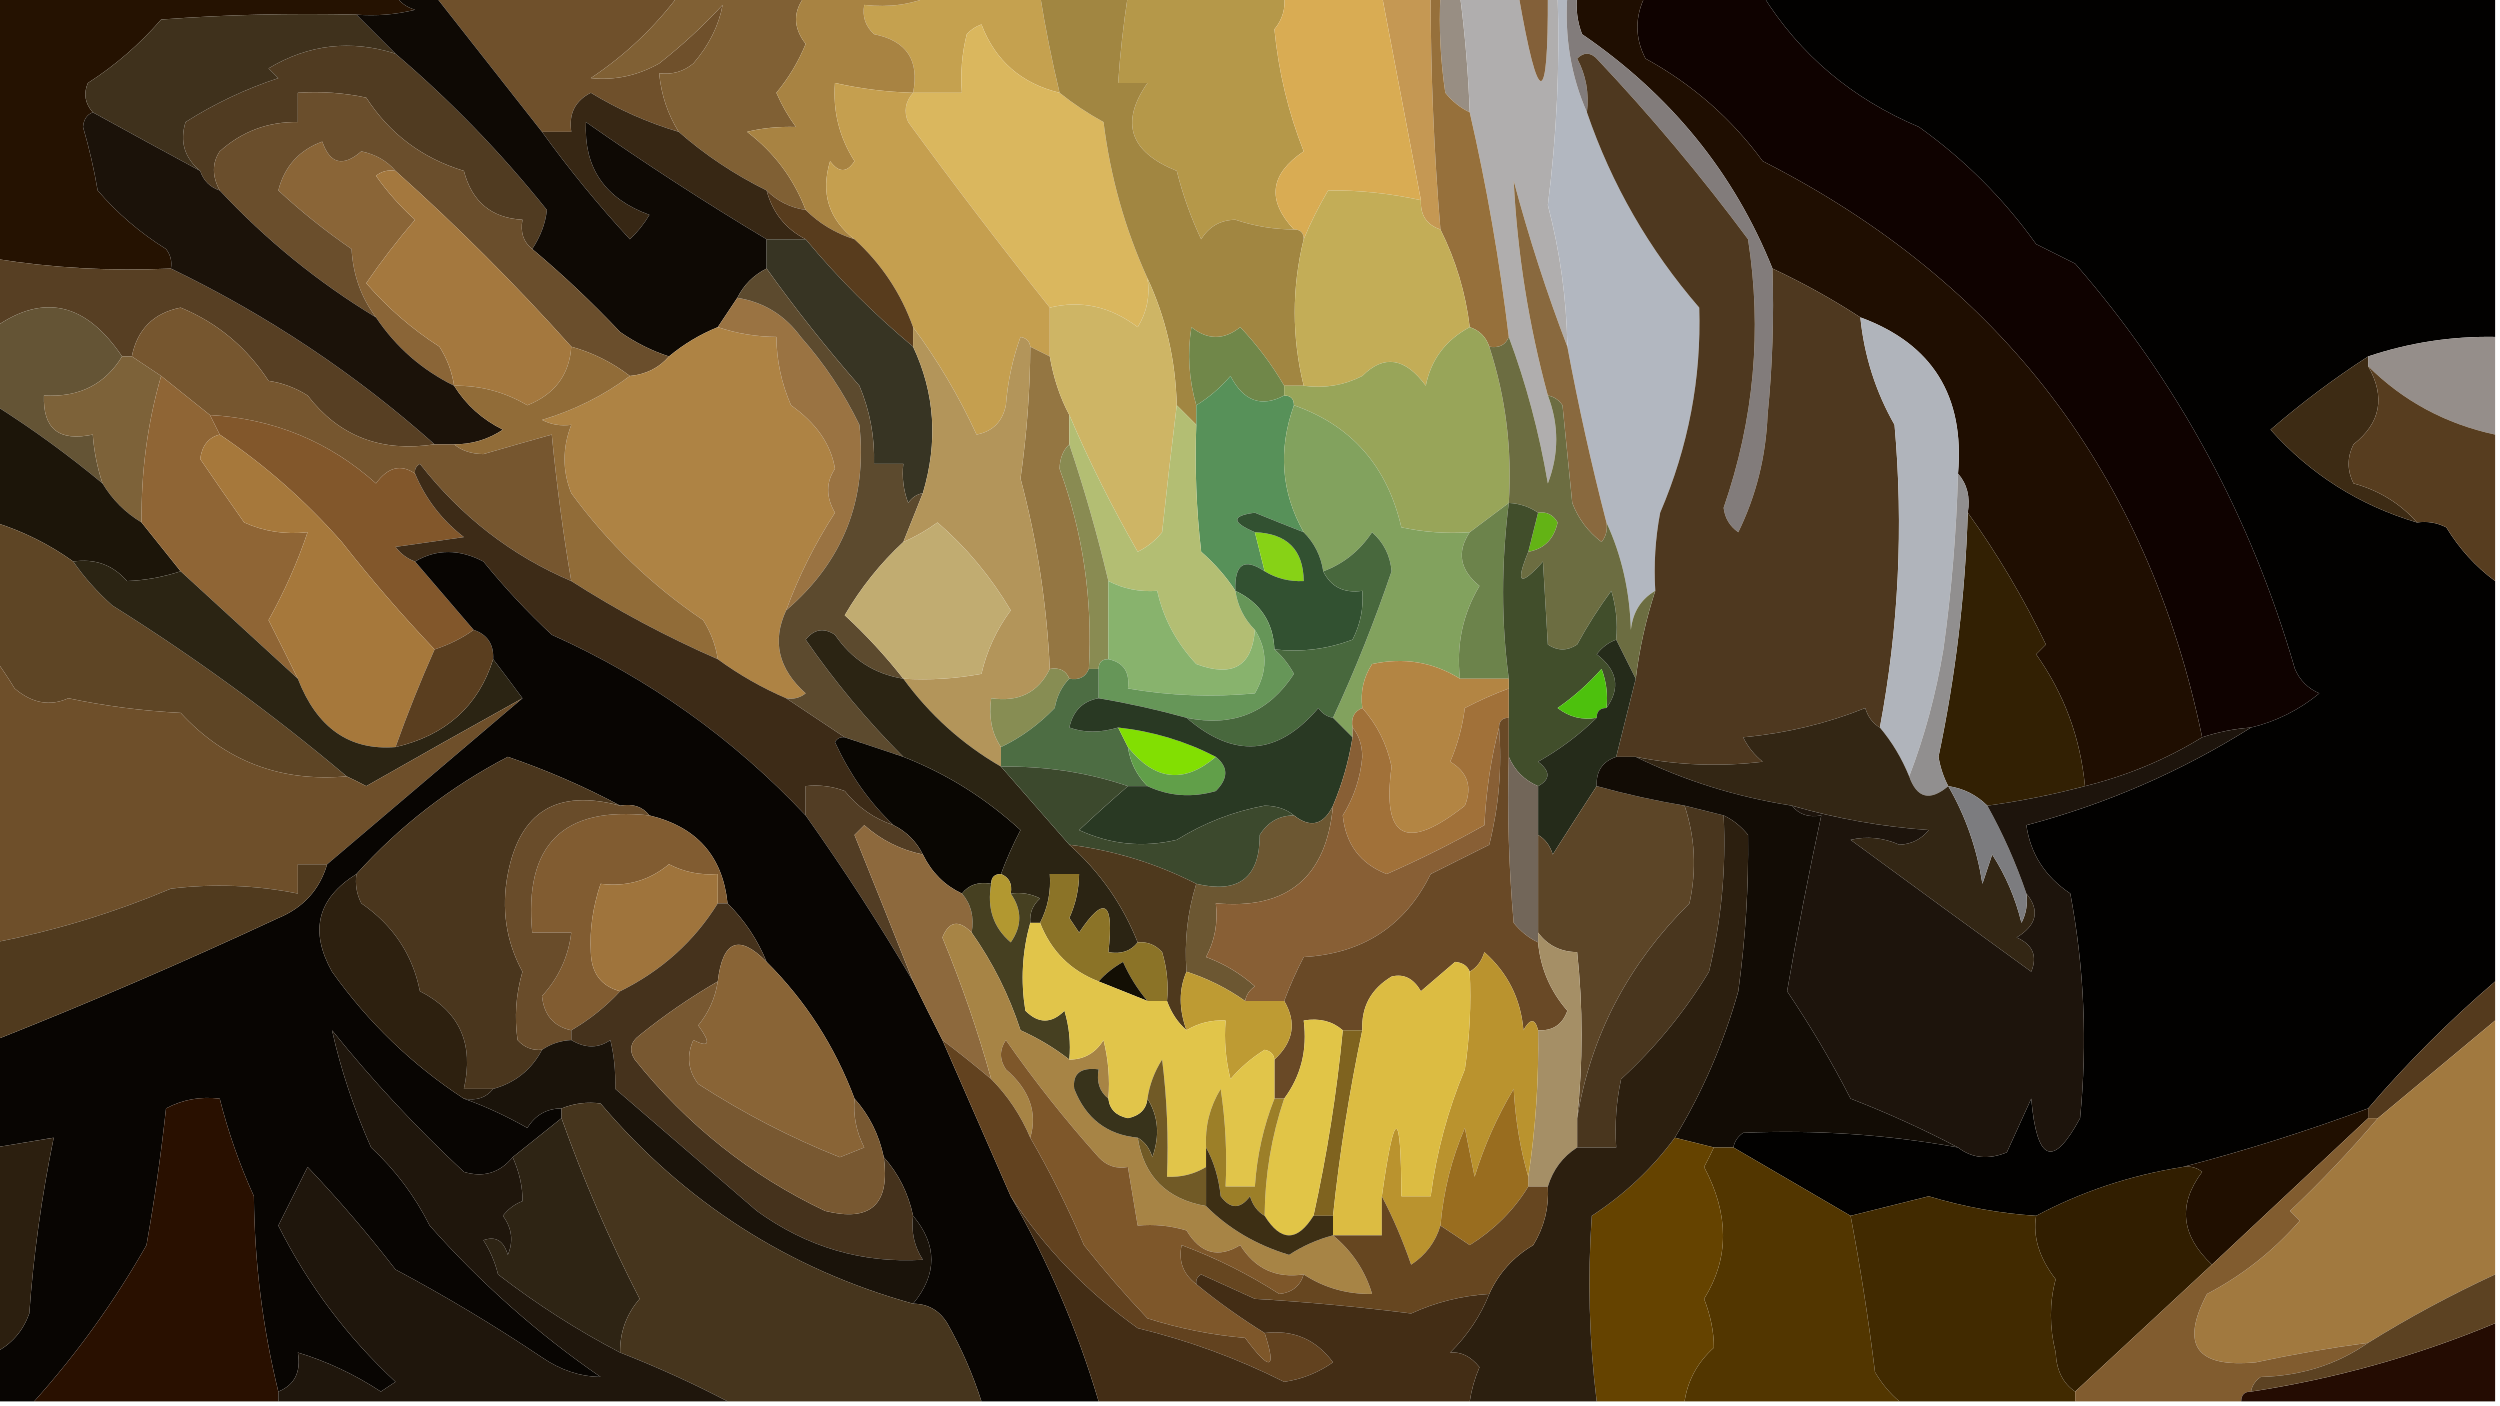 <?xml version="1.0" encoding="UTF-8"?>
<!DOCTYPE svg PUBLIC "-//W3C//DTD SVG 1.1//EN" "http://www.w3.org/Graphics/SVG/1.1/DTD/svg11.dtd">
<svg xmlns="http://www.w3.org/2000/svg" version="1.1" width="256px" height="144px" style="shape-rendering:geometricPrecision; text-rendering:geometricPrecision; image-rendering:optimizeQuality; fill-rule:evenodd; clip-rule:evenodd" xmlns:xlink="http://www.w3.org/1999/xlink">
<g><path style="opacity:1" fill="#251201" d="M -0.5,-0.5 C 13.167,-0.5 26.833,-0.5 40.5,-0.5C 40.917,0.222 41.584,0.722 42.5,1C 40.527,1.495 38.527,1.662 36.5,1.5C 29.825,1.334 23.158,1.5 16.5,2C 14.295,4.54 11.795,6.707 9,8.5C 8.53,9.577 8.697,10.577 9.5,11.5C 8.903,11.735 8.57,12.235 8.5,13C 9.127,15.135 9.627,17.302 10,19.5C 12.014,21.845 14.347,23.845 17,25.5C 17.464,26.094 17.631,26.761 17.5,27.5C 11.409,27.789 5.409,27.455 -0.5,26.5C -0.5,17.5 -0.5,8.5 -0.5,-0.5 Z"/></g>
<g><path style="opacity:1" fill="#6f502b" d="M 44.5,-0.5 C 52.833,-0.5 61.167,-0.5 69.5,-0.5C 67,2.832 64,5.666 60.5,8C 62.931,8.252 65.265,7.752 67.5,6.5C 69.843,4.656 72.01,2.656 74,0.5C 73.602,2.631 72.602,4.631 71,6.5C 69.989,7.337 68.822,7.67 67.5,7.5C 67.704,9.685 68.37,11.685 69.5,13.5C 66.323,12.553 63.323,11.219 60.5,9.5C 58.889,10.32 58.222,11.654 58.5,13.5C 57.5,13.5 56.5,13.5 55.5,13.5C 51.833,8.833 48.167,4.167 44.5,-0.5 Z"/></g>
<g><path style="opacity:1" fill="#806034" d="M 69.5,-0.5 C 73.833,-0.5 78.167,-0.5 82.5,-0.5C 81.185,1.135 81.185,2.801 82.5,4.5C 81.751,6.332 80.751,7.999 79.5,9.5C 80.04,10.748 80.707,11.915 81.5,13C 79.687,12.954 78.021,13.12 76.5,13.5C 79.262,15.596 81.262,18.262 82.5,21.5C 80.938,21.267 79.605,20.601 78.5,19.5C 75.186,17.857 72.186,15.857 69.5,13.5C 68.37,11.685 67.704,9.685 67.5,7.5C 68.822,7.67 69.989,7.337 71,6.5C 72.602,4.631 73.602,2.631 74,0.5C 72.01,2.656 69.843,4.656 67.5,6.5C 65.265,7.752 62.931,8.252 60.5,8C 64,5.666 67,2.832 69.5,-0.5 Z"/></g>
<g><path style="opacity:1" fill="#0f0200" d="M 168.5,-0.5 C 172.5,-0.5 176.5,-0.5 180.5,-0.5C 184.311,5.605 189.644,10.104 196.5,13C 201.174,16.34 205.174,20.34 208.5,25C 209.833,25.667 211.167,26.333 212.5,27C 222.989,39.063 230.489,52.896 235,68.5C 235.5,69.667 236.333,70.5 237.5,71C 235.423,72.705 233.09,73.872 230.5,74.5C 228.784,74.629 227.117,74.962 225.5,75.5C 219.916,48.591 204.916,28.924 180.5,16.5C 177.291,12.127 173.291,8.627 168.5,6C 167.395,3.88 167.395,1.713 168.5,-0.5 Z"/></g>
<g><path style="opacity:1" fill="#020100" d="M 180.5,-0.5 C 205.5,-0.5 230.5,-0.5 255.5,-0.5C 255.5,11.167 255.5,22.833 255.5,34.5C 251.037,34.423 246.704,35.09 242.5,36.5C 239.018,38.748 235.684,41.248 232.5,44C 236.575,48.565 241.575,51.731 247.5,53.5C 248.552,53.35 249.552,53.517 250.5,54C 251.833,56.191 253.5,58.024 255.5,59.5C 255.5,73.167 255.5,86.833 255.5,100.5C 250.806,104.527 246.473,108.86 242.5,113.5C 236.179,115.843 229.846,117.843 223.5,119.5C 218.14,120.36 213.14,122.027 208.5,124.5C 204.763,124.255 201.097,123.589 197.5,122.5C 194.822,123.175 192.156,123.842 189.5,124.5C 185.5,122.167 181.5,119.833 177.5,117.5C 177.611,116.883 177.944,116.383 178.5,116C 185.881,115.672 193.214,116.172 200.5,117.5C 201.946,118.613 203.613,118.78 205.5,118C 206.329,116.184 207.163,114.351 208,112.5C 208.567,118.985 210.233,119.651 213,114.5C 213.762,106.785 213.429,99.119 212,91.5C 209.418,89.772 207.918,87.439 207.5,84.5C 215.693,82.326 223.359,78.993 230.5,74.5C 233.09,73.872 235.423,72.705 237.5,71C 236.333,70.5 235.5,69.667 235,68.5C 230.489,52.896 222.989,39.063 212.5,27C 211.167,26.333 209.833,25.667 208.5,25C 205.174,20.34 201.174,16.34 196.5,13C 189.644,10.104 184.311,5.605 180.5,-0.5 Z"/></g>
<g><path style="opacity:1" fill="#b59849" d="M 115.5,-0.5 C 120.833,-0.5 126.167,-0.5 131.5,-0.5C 131.67,0.822 131.337,1.989 130.5,3C 130.922,7.324 131.922,11.491 133.5,15.5C 130.031,17.833 129.697,20.5 132.5,23.5C 130.453,23.489 128.453,23.156 126.5,22.5C 124.971,22.529 123.804,23.195 123,24.5C 121.957,22.299 121.123,19.966 120.5,17.5C 115.674,15.554 114.674,12.554 117.5,8.5C 116.5,8.5 115.5,8.5 114.5,8.5C 114.704,5.482 115.037,2.482 115.5,-0.5 Z"/></g>
<g><path style="opacity:1" fill="#c5a14f" d="M 95.5,-0.5 C 99.167,-0.5 102.833,-0.5 106.5,-0.5C 107.04,2.865 107.706,6.198 108.5,9.5C 104.577,8.548 101.91,6.214 100.5,2.5C 99.914,2.709 99.414,3.043 99,3.5C 98.504,5.473 98.338,7.473 98.5,9.5C 96.833,9.5 95.167,9.5 93.5,9.5C 94.167,6.167 92.833,4.167 89.5,3.5C 88.614,2.675 88.281,1.675 88.5,0.5C 91.059,0.802 93.393,0.468 95.5,-0.5 Z"/></g>
<g><path style="opacity:1" fill="#988e83" d="M 147.5,-0.5 C 148.167,-0.5 148.833,-0.5 149.5,-0.5C 150.021,3.481 150.354,7.481 150.5,11.5C 149.542,11.047 148.708,10.38 148,9.5C 147.502,6.183 147.335,2.85 147.5,-0.5 Z"/></g>
<g><path style="opacity:1" fill="#503b21" d="M 40.5,5.5 C 46.163,10.33 51.33,15.663 56,21.5C 55.857,22.865 55.357,24.198 54.5,25.5C 53.596,24.791 53.263,23.791 53.5,22.5C 50.324,22.33 48.324,20.663 47.5,17.5C 43.233,16.204 39.9,13.704 37.5,10C 35.19,9.503 32.857,9.337 30.5,9.5C 30.5,10.5 30.5,11.5 30.5,12.5C 27.448,12.454 24.782,13.454 22.5,15.5C 21.708,16.7 21.708,18.033 22.5,19.5C 21.5,19.167 20.833,18.5 20.5,17.5C 18.887,16.162 18.387,14.495 19,12.5C 21.943,10.625 25.11,9.125 28.5,8C 28.167,7.667 27.833,7.333 27.5,7C 31.595,4.54 35.929,4.04 40.5,5.5 Z"/></g>
<g><path style="opacity:1" fill="#1f0e01" d="M 161.5,-0.5 C 163.833,-0.5 166.167,-0.5 168.5,-0.5C 167.395,1.713 167.395,3.88 168.5,6C 173.291,8.627 177.291,12.127 180.5,16.5C 204.916,28.924 219.916,48.591 225.5,75.5C 221.825,77.763 217.825,79.43 213.5,80.5C 213.03,75.539 211.363,71.039 208.5,67C 208.833,66.667 209.167,66.333 209.5,66C 207.198,61.222 204.532,56.722 201.5,52.5C 201.768,50.901 201.434,49.568 200.5,48.5C 201.192,40.534 197.859,35.201 190.5,32.5C 187.667,30.655 184.667,28.989 181.5,27.5C 177.574,17.708 171.074,9.708 162,3.5C 161.51,2.207 161.343,0.873 161.5,-0.5 Z"/></g>
<g><path style="opacity:1" fill="#3f311c" d="M 36.5,1.5 C 37.833,2.833 39.167,4.167 40.5,5.5C 35.929,4.04 31.595,4.54 27.5,7C 27.833,7.333 28.167,7.667 28.5,8C 25.11,9.125 21.943,10.625 19,12.5C 18.387,14.495 18.887,16.162 20.5,17.5C 16.85,15.528 13.184,13.528 9.5,11.5C 8.697,10.577 8.53,9.577 9,8.5C 11.795,6.707 14.295,4.54 16.5,2C 23.158,1.5 29.825,1.334 36.5,1.5 Z"/></g>
<g><path style="opacity:1" fill="#dab75e" d="M 108.5,9.5 C 109.885,10.614 111.385,11.614 113,12.5C 113.696,18.104 115.196,23.437 117.5,28.5C 117.785,30.288 117.452,31.955 116.5,33.5C 113.691,31.377 110.691,30.711 107.5,31.5C 102.583,25.335 97.75,19.002 93,12.5C 92.53,11.423 92.697,10.423 93.5,9.5C 95.167,9.5 96.833,9.5 98.5,9.5C 98.338,7.473 98.504,5.473 99,3.5C 99.414,3.043 99.914,2.709 100.5,2.5C 101.91,6.214 104.577,8.548 108.5,9.5 Z"/></g>
<g><path style="opacity:1" fill="#c59853" d="M 141.5,-0.5 C 143.167,-0.5 144.833,-0.5 146.5,-0.5C 146.501,7.517 146.834,15.517 147.5,23.5C 146.094,23.027 145.427,22.027 145.5,20.5C 144.164,13.473 142.831,6.473 141.5,-0.5 Z"/></g>
<g><path style="opacity:1" fill="#b0aeae" d="M 149.5,-0.5 C 151.5,-0.5 153.5,-0.5 155.5,-0.5C 157.549,11.231 158.549,11.231 158.5,-0.5C 158.833,-0.5 159.167,-0.5 159.5,-0.5C 159.744,6.7 159.41,13.867 158.5,21C 159.752,25.759 160.419,30.593 160.5,35.5C 158.403,30.04 156.57,24.373 155,18.5C 155.374,25.954 156.541,33.287 158.5,40.5C 159.643,43.502 159.643,46.502 158.5,49.5C 157.609,44.262 156.276,39.262 154.5,34.5C 153.572,26.729 152.239,19.062 150.5,11.5C 150.354,7.481 150.021,3.481 149.5,-0.5 Z"/></g>
<g><path style="opacity:1" fill="#836039" d="M 155.5,-0.5 C 156.5,-0.5 157.5,-0.5 158.5,-0.5C 158.549,11.231 157.549,11.231 155.5,-0.5 Z"/></g>
<g><path style="opacity:1" fill="#a88342" d="M 82.5,-0.5 C 86.833,-0.5 91.167,-0.5 95.5,-0.5C 93.393,0.468 91.059,0.802 88.5,0.5C 88.281,1.675 88.614,2.675 89.5,3.5C 92.833,4.167 94.167,6.167 93.5,9.5C 90.794,9.425 88.127,9.092 85.5,8.5C 85.278,11.39 85.945,14.057 87.5,16.5C 86.726,17.711 85.893,17.711 85,16.5C 84.018,19.775 84.852,22.441 87.5,24.5C 85.566,23.89 83.899,22.89 82.5,21.5C 81.262,18.262 79.262,15.596 76.5,13.5C 78.021,13.12 79.687,12.954 81.5,13C 80.707,11.915 80.04,10.748 79.5,9.5C 80.751,7.999 81.751,6.332 82.5,4.5C 81.185,2.801 81.185,1.135 82.5,-0.5 Z"/></g>
<g><path style="opacity:1" fill="#372714" d="M 69.5,13.5 C 72.186,15.857 75.186,17.857 78.5,19.5C 79.111,21.775 80.445,23.441 82.5,24.5C 81.167,24.5 79.833,24.5 78.5,24.5C 72.239,20.757 66.072,16.757 60,12.5C 59.768,17.178 61.935,20.344 66.5,22C 65.954,22.925 65.287,23.758 64.5,24.5C 61.253,20.986 58.253,17.32 55.5,13.5C 56.5,13.5 57.5,13.5 58.5,13.5C 58.222,11.654 58.889,10.32 60.5,9.5C 63.323,11.219 66.323,12.553 69.5,13.5 Z"/></g>
<g><path style="opacity:1" fill="#d9ac53" d="M 131.5,-0.5 C 134.833,-0.5 138.167,-0.5 141.5,-0.5C 142.831,6.473 144.164,13.473 145.5,20.5C 142.286,19.792 139.119,19.459 136,19.5C 135.015,21.175 134.181,22.841 133.5,24.5C 133.5,23.833 133.167,23.5 132.5,23.5C 129.697,20.5 130.031,17.833 133.5,15.5C 131.922,11.491 130.922,7.324 130.5,3C 131.337,1.989 131.67,0.822 131.5,-0.5 Z"/></g>
<g><path style="opacity:1" fill="#8a6537" d="M 40.5,17.5 C 39.761,17.369 39.094,17.536 38.5,18C 39.676,19.674 41.01,21.174 42.5,22.5C 40.712,24.576 39.046,26.743 37.5,29C 39.705,31.54 42.205,33.707 45,35.5C 45.791,36.745 46.291,38.078 46.5,39.5C 43.216,37.883 40.549,35.55 38.5,32.5C 36.987,30.484 36.153,28.151 36,25.5C 33.331,23.66 30.831,21.66 28.5,19.5C 29.132,17.035 30.632,15.369 33,14.5C 33.79,16.79 35.124,17.123 37,15.5C 38.459,15.808 39.626,16.475 40.5,17.5 Z"/></g>
<g><path style="opacity:1" fill="#0e0904" d="M 40.5,-0.5 C 41.833,-0.5 43.167,-0.5 44.5,-0.5C 48.167,4.167 51.833,8.833 55.5,13.5C 58.253,17.32 61.253,20.986 64.5,24.5C 65.287,23.758 65.954,22.925 66.5,22C 61.935,20.344 59.768,17.178 60,12.5C 66.072,16.757 72.239,20.757 78.5,24.5C 78.5,25.5 78.5,26.5 78.5,27.5C 77.167,28.167 76.167,29.167 75.5,30.5C 74.833,31.5 74.167,32.5 73.5,33.5C 71.668,34.248 70.001,35.248 68.5,36.5C 66.745,35.928 65.078,35.094 63.5,34C 60.631,30.962 57.631,28.129 54.5,25.5C 55.357,24.198 55.857,22.865 56,21.5C 51.33,15.663 46.163,10.33 40.5,5.5C 39.167,4.167 37.833,2.833 36.5,1.5C 38.527,1.662 40.527,1.495 42.5,1C 41.584,0.722 40.917,0.222 40.5,-0.5 Z"/></g>
<g><path style="opacity:1" fill="#c59f4f" d="M 93.5,9.5 C 92.697,10.423 92.53,11.423 93,12.5C 97.75,19.002 102.583,25.335 107.5,31.5C 107.5,33.167 107.5,34.833 107.5,36.5C 106.833,36.167 106.167,35.833 105.5,35.5C 105.44,34.957 105.107,34.624 104.5,34.5C 103.686,36.766 103.186,39.099 103,41.5C 102.653,43.18 101.653,44.18 100,44.5C 98.21,40.608 96.044,36.942 93.5,33.5C 92.255,30.013 90.255,27.013 87.5,24.5C 84.852,22.441 84.018,19.775 85,16.5C 85.893,17.711 86.726,17.711 87.5,16.5C 85.945,14.057 85.278,11.39 85.5,8.5C 88.127,9.092 90.794,9.425 93.5,9.5 Z"/></g>
<g><path style="opacity:1" fill="#b2b7c0" d="M 159.5,-0.5 C 159.833,-0.5 160.167,-0.5 160.5,-0.5C 160.198,3.79 160.864,7.79 162.5,11.5C 165.025,18.88 168.859,25.547 174,31.5C 174.227,38.744 172.894,45.744 170,52.5C 169.503,55.146 169.336,57.813 169.5,60.5C 168.034,61.347 167.2,62.68 167,64.5C 166.892,60.535 166.059,56.868 164.5,53.5C 162.96,47.546 161.627,41.546 160.5,35.5C 160.419,30.593 159.752,25.759 158.5,21C 159.41,13.867 159.744,6.7 159.5,-0.5 Z"/></g>
<g><path style="opacity:1" fill="#6a4e2c" d="M 54.5,25.5 C 57.631,28.129 60.631,30.962 63.5,34C 65.078,35.094 66.745,35.928 68.5,36.5C 67.486,37.674 66.153,38.34 64.5,38.5C 62.711,37.123 60.711,36.123 58.5,35.5C 52.779,29.113 46.779,23.113 40.5,17.5C 39.626,16.475 38.459,15.808 37,15.5C 35.124,17.123 33.79,16.79 33,14.5C 30.632,15.369 29.132,17.035 28.5,19.5C 30.831,21.66 33.331,23.66 36,25.5C 36.153,28.151 36.987,30.484 38.5,32.5C 32.581,28.917 27.248,24.584 22.5,19.5C 21.708,18.033 21.708,16.7 22.5,15.5C 24.782,13.454 27.448,12.454 30.5,12.5C 30.5,11.5 30.5,10.5 30.5,9.5C 32.857,9.337 35.19,9.503 37.5,10C 39.9,13.704 43.233,16.204 47.5,17.5C 48.324,20.663 50.324,22.33 53.5,22.5C 53.263,23.791 53.596,24.791 54.5,25.5 Z"/></g>
<g><path style="opacity:1" fill="#827c7b" d="M 160.5,-0.5 C 160.833,-0.5 161.167,-0.5 161.5,-0.5C 161.343,0.873 161.51,2.207 162,3.5C 171.074,9.708 177.574,17.708 181.5,27.5C 181.666,32.511 181.499,37.511 181,42.5C 180.825,46.766 179.825,50.766 178,54.5C 177.13,53.892 176.63,53.059 176.5,52C 179.623,42.975 180.457,33.809 179,24.5C 174.21,18.041 169.043,11.874 163.5,6C 162.833,5.333 162.167,5.333 161.5,6C 162.406,7.699 162.739,9.533 162.5,11.5C 160.864,7.79 160.198,3.79 160.5,-0.5 Z"/></g>
<g><path style="opacity:1" fill="#a18641" d="M 106.5,-0.5 C 109.5,-0.5 112.5,-0.5 115.5,-0.5C 115.037,2.482 114.704,5.482 114.5,8.5C 115.5,8.5 116.5,8.5 117.5,8.5C 114.674,12.554 115.674,15.554 120.5,17.5C 121.123,19.966 121.957,22.299 123,24.5C 123.804,23.195 124.971,22.529 126.5,22.5C 128.453,23.156 130.453,23.489 132.5,23.5C 133.167,23.5 133.5,23.833 133.5,24.5C 132.275,29.509 132.275,34.509 133.5,39.5C 132.833,39.5 132.167,39.5 131.5,39.5C 130.252,37.351 128.752,35.351 127,33.5C 125.333,34.833 123.667,34.833 122,33.5C 121.57,36.192 121.737,38.859 122.5,41.5C 122.5,42.167 122.5,42.833 122.5,43.5C 121.833,42.833 121.167,42.167 120.5,41.5C 120.373,36.849 119.373,32.515 117.5,28.5C 115.196,23.437 113.696,18.104 113,12.5C 111.385,11.614 109.885,10.614 108.5,9.5C 107.706,6.198 107.04,2.865 106.5,-0.5 Z"/></g>
<g><path style="opacity:1" fill="#96703b" d="M 146.5,-0.5 C 146.833,-0.5 147.167,-0.5 147.5,-0.5C 147.335,2.85 147.502,6.183 148,9.5C 148.708,10.38 149.542,11.047 150.5,11.5C 152.239,19.062 153.572,26.729 154.5,34.5C 154.158,35.338 153.492,35.672 152.5,35.5C 152.167,34.5 151.5,33.833 150.5,33.5C 150.076,29.988 149.076,26.655 147.5,23.5C 146.834,15.517 146.501,7.517 146.5,-0.5 Z"/></g>
<g><path style="opacity:1" fill="#a4783e" d="M 40.5,17.5 C 46.779,23.113 52.779,29.113 58.5,35.5C 58.302,38.381 56.802,40.381 54,41.5C 51.681,40.129 49.181,39.462 46.5,39.5C 46.291,38.078 45.791,36.745 45,35.5C 42.205,33.707 39.705,31.54 37.5,29C 39.046,26.743 40.712,24.576 42.5,22.5C 41.01,21.174 39.676,19.674 38.5,18C 39.094,17.536 39.761,17.369 40.5,17.5 Z"/></g>
<g><path style="opacity:1" fill="#583c1d" d="M 78.5,19.5 C 79.605,20.601 80.938,21.267 82.5,21.5C 83.899,22.89 85.566,23.89 87.5,24.5C 90.255,27.013 92.255,30.013 93.5,33.5C 93.5,34.167 93.5,34.833 93.5,35.5C 89.473,32.14 85.806,28.473 82.5,24.5C 80.445,23.441 79.111,21.775 78.5,19.5 Z"/></g>
<g><path style="opacity:1" fill="#c3ad57" d="M 145.5,20.5 C 145.427,22.027 146.094,23.027 147.5,23.5C 149.076,26.655 150.076,29.988 150.5,33.5C 148.032,34.82 146.532,36.82 146,39.5C 143.88,36.614 141.713,36.281 139.5,38.5C 137.604,39.466 135.604,39.799 133.5,39.5C 132.275,34.509 132.275,29.509 133.5,24.5C 134.181,22.841 135.015,21.175 136,19.5C 139.119,19.459 142.286,19.792 145.5,20.5 Z"/></g>
<g><path style="opacity:1" fill="#573f23" d="M -0.5,26.5 C 5.409,27.455 11.409,27.789 17.5,27.5C 27.369,32.263 36.368,38.263 44.5,45.5C 39.046,46.344 34.713,44.678 31.5,40.5C 30.271,39.719 28.938,39.219 27.5,39C 25.242,35.547 22.242,33.047 18.5,31.5C 15.723,32.054 14.056,33.721 13.5,36.5C 13.167,36.5 12.833,36.5 12.5,36.5C 8.796,31.013 4.463,30.013 -0.5,33.5C -0.5,31.167 -0.5,28.833 -0.5,26.5 Z"/></g>
<g><path style="opacity:1" fill="#1b1209" d="M 9.5,11.5 C 13.184,13.528 16.85,15.528 20.5,17.5C 20.833,18.5 21.5,19.167 22.5,19.5C 27.248,24.584 32.581,28.917 38.5,32.5C 40.549,35.55 43.216,37.883 46.5,39.5C 47.716,41.451 49.383,42.951 51.5,44C 49.975,45.009 48.308,45.509 46.5,45.5C 45.833,45.5 45.167,45.5 44.5,45.5C 36.368,38.263 27.369,32.263 17.5,27.5C 17.631,26.761 17.464,26.094 17,25.5C 14.347,23.845 12.014,21.845 10,19.5C 9.627,17.302 9.127,15.135 8.5,13C 8.57,12.235 8.903,11.735 9.5,11.5 Z"/></g>
<g><path style="opacity:1" fill="#89693e" d="M 160.5,35.5 C 161.627,41.546 162.96,47.546 164.5,53.5C 164.631,54.239 164.464,54.906 164,55.5C 162.615,54.45 161.615,53.116 161,51.5C 160.667,48.167 160.333,44.833 160,41.5C 159.617,40.944 159.117,40.611 158.5,40.5C 156.541,33.287 155.374,25.954 155,18.5C 156.57,24.373 158.403,30.04 160.5,35.5 Z"/></g>
<g><path style="opacity:1" fill="#645435" d="M 12.5,36.5 C 10.752,39.375 8.085,40.708 4.5,40.5C 4.384,43.91 6.05,45.244 9.5,44.5C 9.629,46.216 9.962,47.883 10.5,49.5C 6.981,46.579 3.314,43.913 -0.5,41.5C -0.5,38.833 -0.5,36.167 -0.5,33.5C 4.463,30.013 8.796,31.013 12.5,36.5 Z"/></g>
<g><path style="opacity:1" fill="#373423" d="M 78.5,24.5 C 79.833,24.5 81.167,24.5 82.5,24.5C 85.806,28.473 89.473,32.14 93.5,35.5C 95.739,40.253 96.072,45.253 94.5,50.5C 93.883,50.611 93.383,50.944 93,51.5C 92.51,50.207 92.343,48.873 92.5,47.5C 91.5,47.5 90.5,47.5 89.5,47.5C 89.579,44.729 89.079,42.063 88,39.5C 84.596,35.606 81.429,31.606 78.5,27.5C 78.5,26.5 78.5,25.5 78.5,24.5 Z"/></g>
<g><path style="opacity:1" fill="#708749" d="M 131.5,39.5 C 131.5,39.833 131.5,40.167 131.5,40.5C 129.171,41.749 127.338,41.082 126,38.5C 124.961,39.71 123.794,40.71 122.5,41.5C 121.737,38.859 121.57,36.192 122,33.5C 123.667,34.833 125.333,34.833 127,33.5C 128.752,35.351 130.252,37.351 131.5,39.5 Z"/></g>
<g><path style="opacity:1" fill="#3d2b14" d="M 242.5,36.5 C 242.5,36.833 242.5,37.167 242.5,37.5C 244.286,40.641 243.786,43.308 241,45.5C 240.333,46.833 240.333,48.167 241,49.5C 243.617,50.219 245.784,51.553 247.5,53.5C 241.575,51.731 236.575,48.565 232.5,44C 235.684,41.248 239.018,38.748 242.5,36.5 Z"/></g>
<g><path style="opacity:1" fill="#ae8344" d="M 73.5,33.5 C 75.435,34.15 77.435,34.483 79.5,34.5C 79.523,36.927 80.023,39.26 81,41.5C 83.596,43.341 85.096,45.507 85.5,48C 84.57,49.395 84.57,50.895 85.5,52.5C 83.445,55.683 81.778,59.017 80.5,62.5C 79.035,65.656 79.701,68.489 82.5,71C 81.906,71.464 81.239,71.631 80.5,71.5C 77.996,70.416 75.663,69.083 73.5,67.5C 73.291,66.078 72.791,64.745 72,63.5C 66.744,59.955 62.244,55.621 58.5,50.5C 57.58,48.214 57.58,45.881 58.5,43.5C 57.448,43.65 56.448,43.483 55.5,43C 58.84,41.997 61.84,40.497 64.5,38.5C 66.153,38.34 67.486,37.674 68.5,36.5C 70.001,35.248 71.668,34.248 73.5,33.5 Z"/></g>
<g><path style="opacity:1" fill="#958e8a" d="M 255.5,34.5 C 255.5,37.833 255.5,41.167 255.5,44.5C 250.428,43.403 246.094,41.069 242.5,37.5C 242.5,37.167 242.5,36.833 242.5,36.5C 246.704,35.09 251.037,34.423 255.5,34.5 Z"/></g>
<g><path style="opacity:1" fill="#7d6239" d="M 12.5,36.5 C 12.833,36.5 13.167,36.5 13.5,36.5C 14.5,37.167 15.5,37.833 16.5,38.5C 15.107,43.307 14.44,48.307 14.5,53.5C 12.833,52.5 11.5,51.167 10.5,49.5C 9.962,47.883 9.629,46.216 9.5,44.5C 6.05,45.244 4.384,43.91 4.5,40.5C 8.085,40.708 10.752,39.375 12.5,36.5 Z"/></g>
<g><path style="opacity:1" fill="#916c38" d="M 58.5,35.5 C 60.711,36.123 62.711,37.123 64.5,38.5C 61.84,40.497 58.84,41.997 55.5,43C 56.448,43.483 57.448,43.65 58.5,43.5C 57.58,45.881 57.58,48.214 58.5,50.5C 62.244,55.621 66.744,59.955 72,63.5C 72.791,64.745 73.291,66.078 73.5,67.5C 68.221,65.189 63.221,62.522 58.5,59.5C 57.679,54.717 57.013,49.717 56.5,44.5C 54.174,45.151 51.841,45.818 49.5,46.5C 48.274,46.48 47.274,46.147 46.5,45.5C 48.308,45.509 49.975,45.009 51.5,44C 49.383,42.951 47.716,41.451 46.5,39.5C 49.181,39.462 51.681,40.129 54,41.5C 56.802,40.381 58.302,38.381 58.5,35.5 Z"/></g>
<g><path style="opacity:1" fill="#573d1f" d="M 242.5,37.5 C 246.094,41.069 250.428,43.403 255.5,44.5C 255.5,49.5 255.5,54.5 255.5,59.5C 253.5,58.024 251.833,56.191 250.5,54C 249.552,53.517 248.552,53.35 247.5,53.5C 245.784,51.553 243.617,50.219 241,49.5C 240.333,48.167 240.333,46.833 241,45.5C 243.786,43.308 244.286,40.641 242.5,37.5 Z"/></g>
<g><path style="opacity:1" fill="#579159" d="M 131.5,40.5 C 132.167,40.5 132.5,40.833 132.5,41.5C 130.863,46.096 131.197,50.429 133.5,54.5C 131.844,53.853 130.177,53.187 128.5,52.5C 126.094,52.81 126.094,53.477 128.5,54.5C 128.833,55.833 129.167,57.167 129.5,58.5C 127.402,57.086 126.402,57.752 126.5,60.5C 125.571,59.064 124.405,57.73 123,56.5C 122.501,52.179 122.334,47.846 122.5,43.5C 122.5,42.833 122.5,42.167 122.5,41.5C 123.794,40.71 124.961,39.71 126,38.5C 127.338,41.082 129.171,41.749 131.5,40.5 Z"/></g>
<g><path style="opacity:1" fill="#9a7342" d="M 75.5,30.5 C 78.195,30.933 80.362,32.266 82,34.5C 84.423,37.249 86.423,40.249 88,43.5C 88.83,51.17 86.33,57.504 80.5,62.5C 81.778,59.017 83.445,55.683 85.5,52.5C 84.57,50.895 84.57,49.395 85.5,48C 85.096,45.507 83.596,43.341 81,41.5C 80.023,39.26 79.523,36.927 79.5,34.5C 77.435,34.483 75.435,34.15 73.5,33.5C 74.167,32.5 74.833,31.5 75.5,30.5 Z"/></g>
<g><path style="opacity:1" fill="#947642" d="M 105.5,35.5 C 106.167,35.833 106.833,36.167 107.5,36.5C 107.875,38.698 108.542,40.698 109.5,42.5C 109.5,43.5 109.5,44.5 109.5,45.5C 108.861,46.097 108.528,46.93 108.5,48C 110.903,54.553 111.903,61.386 111.5,68.5C 111.158,69.338 110.492,69.672 109.5,69.5C 109.158,68.662 108.492,68.328 107.5,68.5C 107.184,61.812 106.184,55.312 104.5,49C 105.153,44.342 105.486,39.842 105.5,35.5 Z"/></g>
<g><path style="opacity:1" fill="#4e381f" d="M 181.5,27.5 C 184.667,28.989 187.667,30.655 190.5,32.5C 190.9,36.441 192.067,40.107 194,43.5C 194.931,53.927 194.431,64.26 192.5,74.5C 191.778,74.082 191.278,73.416 191,72.5C 187.108,74.075 182.941,75.075 178.5,75.5C 178.977,76.478 179.643,77.311 180.5,78C 176.141,78.534 171.808,78.368 167.5,77.5C 166.833,77.5 166.167,77.5 165.5,77.5C 166.167,74.833 166.833,72.167 167.5,69.5C 167.873,66.426 168.539,63.426 169.5,60.5C 169.336,57.813 169.503,55.146 170,52.5C 172.894,45.744 174.227,38.744 174,31.5C 168.859,25.547 165.025,18.88 162.5,11.5C 162.739,9.533 162.406,7.699 161.5,6C 162.167,5.333 162.833,5.333 163.5,6C 169.043,11.874 174.21,18.041 179,24.5C 180.457,33.809 179.623,42.975 176.5,52C 176.63,53.059 177.13,53.892 178,54.5C 179.825,50.766 180.825,46.766 181,42.5C 181.499,37.511 181.666,32.511 181.5,27.5 Z"/></g>
<g><path style="opacity:1" fill="#ceb565" d="M 117.5,28.5 C 119.373,32.515 120.373,36.849 120.5,41.5C 119.965,45.819 119.465,50.152 119,54.5C 118.311,55.357 117.478,56.023 116.5,56.5C 113.868,51.93 111.535,47.264 109.5,42.5C 108.542,40.698 107.875,38.698 107.5,36.5C 107.5,34.833 107.5,33.167 107.5,31.5C 110.691,30.711 113.691,31.377 116.5,33.5C 117.452,31.955 117.785,30.288 117.5,28.5 Z"/></g>
<g><path style="opacity:1" fill="#b0b4bb" d="M 190.5,32.5 C 197.859,35.201 201.192,40.534 200.5,48.5C 200.331,54.523 199.831,60.523 199,66.5C 198.229,71.109 197.062,75.442 195.5,79.5C 194.737,77.632 193.737,75.965 192.5,74.5C 194.431,64.26 194.931,53.927 194,43.5C 192.067,40.107 190.9,36.441 190.5,32.5 Z"/></g>
<g><path style="opacity:1" fill="#76562f" d="M 44.5,45.5 C 45.167,45.5 45.833,45.5 46.5,45.5C 47.274,46.147 48.274,46.48 49.5,46.5C 51.841,45.818 54.174,45.151 56.5,44.5C 57.013,49.717 57.679,54.717 58.5,59.5C 52.372,56.887 47.205,52.887 43,47.5C 42.601,47.728 42.435,48.062 42.5,48.5C 41.061,47.491 39.728,47.824 38.5,49.5C 33.696,45.208 28.029,42.875 21.5,42.5C 19.833,41.167 18.167,39.833 16.5,38.5C 15.5,37.833 14.5,37.167 13.5,36.5C 14.056,33.721 15.723,32.054 18.5,31.5C 22.242,33.047 25.242,35.547 27.5,39C 28.938,39.219 30.271,39.719 31.5,40.5C 34.713,44.678 39.046,46.344 44.5,45.5 Z"/></g>
<g><path style="opacity:1" fill="#98a559" d="M 150.5,33.5 C 151.5,33.833 152.167,34.5 152.5,35.5C 154.183,40.663 154.85,45.996 154.5,51.5C 153.167,52.5 151.833,53.5 150.5,54.5C 148.143,54.663 145.81,54.497 143.5,54C 142.047,47.723 138.38,43.556 132.5,41.5C 132.5,40.833 132.167,40.5 131.5,40.5C 131.5,40.167 131.5,39.833 131.5,39.5C 132.167,39.5 132.833,39.5 133.5,39.5C 135.604,39.799 137.604,39.466 139.5,38.5C 141.713,36.281 143.88,36.614 146,39.5C 146.532,36.82 148.032,34.82 150.5,33.5 Z"/></g>
<g><path style="opacity:1" fill="#82572b" d="M 21.5,42.5 C 28.029,42.875 33.696,45.208 38.5,49.5C 39.728,47.824 41.061,47.491 42.5,48.5C 43.568,51.075 45.234,53.242 47.5,55C 45.167,55.333 42.833,55.667 40.5,56C 41.044,56.717 41.711,57.217 42.5,57.5C 44.5,59.833 46.5,62.167 48.5,64.5C 47.328,65.345 45.995,66.011 44.5,66.5C 41.198,63.026 38.032,59.359 35,55.5C 31.258,51.252 27.092,47.586 22.5,44.5C 22.167,43.833 21.833,43.167 21.5,42.5 Z"/></g>
<g><path style="opacity:1" fill="#63b315" d="M 157.5,52.5 C 158.376,52.369 159.043,52.703 159.5,53.5C 159.121,55.213 158.121,56.213 156.5,56.5C 156.833,55.167 157.167,53.833 157.5,52.5 Z"/></g>
<g><path style="opacity:1" fill="#6c6d41" d="M 154.5,34.5 C 156.276,39.262 157.609,44.262 158.5,49.5C 159.643,46.502 159.643,43.502 158.5,40.5C 159.117,40.611 159.617,40.944 160,41.5C 160.333,44.833 160.667,48.167 161,51.5C 161.615,53.116 162.615,54.45 164,55.5C 164.464,54.906 164.631,54.239 164.5,53.5C 166.059,56.868 166.892,60.535 167,64.5C 167.2,62.68 168.034,61.347 169.5,60.5C 168.539,63.426 167.873,66.426 167.5,69.5C 166.833,68.167 166.167,66.833 165.5,65.5C 165.66,63.801 165.494,62.134 165,60.5C 163.708,62.249 162.542,64.082 161.5,66C 160.5,66.667 159.5,66.667 158.5,66C 158.336,63.301 158.17,60.468 158,57.5C 155.645,60.13 155.145,59.797 156.5,56.5C 158.121,56.213 159.121,55.213 159.5,53.5C 159.043,52.703 158.376,52.369 157.5,52.5C 156.609,51.89 155.609,51.557 154.5,51.5C 154.85,45.996 154.183,40.663 152.5,35.5C 153.492,35.672 154.158,35.338 154.5,34.5 Z"/></g>
<g><path style="opacity:1" fill="#1c1509" d="M -0.5,41.5 C 3.314,43.913 6.981,46.579 10.5,49.5C 11.5,51.167 12.833,52.5 14.5,53.5C 15.833,55.167 17.167,56.833 18.5,58.5C 16.662,59.102 14.829,59.435 13,59.5C 11.556,57.845 9.722,57.178 7.5,57.5C 5.079,55.762 2.412,54.429 -0.5,53.5C -0.5,49.5 -0.5,45.5 -0.5,41.5 Z"/></g>
<g><path style="opacity:1" fill="#8f6535" d="M 16.5,38.5 C 18.167,39.833 19.833,41.167 21.5,42.5C 21.833,43.167 22.167,43.833 22.5,44.5C 21.351,44.791 20.684,45.624 20.5,47C 21.954,49.134 23.454,51.301 25,53.5C 27.041,54.423 29.207,54.756 31.5,54.5C 30.456,57.59 29.123,60.59 27.5,63.5C 28.519,65.511 29.519,67.511 30.5,69.5C 26.5,65.833 22.5,62.167 18.5,58.5C 17.167,56.833 15.833,55.167 14.5,53.5C 14.44,48.307 15.107,43.307 16.5,38.5 Z"/></g>
<g><path style="opacity:1" fill="#87d216" d="M 128.5,54.5 C 131.797,54.632 133.463,56.298 133.5,59.5C 132.041,59.567 130.708,59.234 129.5,58.5C 129.167,57.167 128.833,55.833 128.5,54.5 Z"/></g>
<g><path style="opacity:1" fill="#5c4a2e" d="M 78.5,27.5 C 81.429,31.606 84.596,35.606 88,39.5C 89.079,42.063 89.579,44.729 89.5,47.5C 90.5,47.5 91.5,47.5 92.5,47.5C 92.343,48.873 92.51,50.207 93,51.5C 93.383,50.944 93.883,50.611 94.5,50.5C 93.833,52.167 93.167,53.833 92.5,55.5C 90.154,57.674 88.154,60.174 86.5,63C 88.683,65.016 90.683,67.182 92.5,69.5C 89.545,69.019 87.212,67.519 85.5,65C 84.365,64.251 83.365,64.417 82.5,65.5C 85.48,69.811 88.813,73.811 92.5,77.5C 90.5,76.833 88.5,76.167 86.5,75.5C 84.5,74.167 82.5,72.833 80.5,71.5C 81.239,71.631 81.906,71.464 82.5,71C 79.701,68.489 79.035,65.656 80.5,62.5C 86.33,57.504 88.83,51.17 88,43.5C 86.423,40.249 84.423,37.249 82,34.5C 80.362,32.266 78.195,30.933 75.5,30.5C 76.167,29.167 77.167,28.167 78.5,27.5 Z"/></g>
<g><path style="opacity:1" fill="#b3be73" d="M 120.5,41.5 C 121.167,42.167 121.833,42.833 122.5,43.5C 122.334,47.846 122.501,52.179 123,56.5C 124.405,57.73 125.571,59.064 126.5,60.5C 126.733,62.062 127.4,63.395 128.5,64.5C 128.22,68.225 126.22,69.392 122.5,68C 120.46,65.815 119.126,63.315 118.5,60.5C 116.708,60.634 115.042,60.301 113.5,59.5C 112.378,54.752 111.044,50.085 109.5,45.5C 109.5,44.5 109.5,43.5 109.5,42.5C 111.535,47.264 113.868,51.93 116.5,56.5C 117.478,56.023 118.311,55.357 119,54.5C 119.465,50.152 119.965,45.819 120.5,41.5 Z"/></g>
<g><path style="opacity:1" fill="#82a25e" d="M 132.5,41.5 C 138.38,43.556 142.047,47.723 143.5,54C 145.81,54.497 148.143,54.663 150.5,54.5C 149.149,56.529 149.482,58.362 151.5,60C 149.775,62.886 149.108,66.052 149.5,69.5C 146.744,67.788 143.744,67.288 140.5,68C 139.62,69.356 139.286,70.856 139.5,72.5C 138.662,72.842 138.328,73.508 138.5,74.5C 138.5,74.833 138.5,75.167 138.5,75.5C 137.833,74.833 137.167,74.167 136.5,73.5C 138.742,68.67 140.742,63.67 142.5,58.5C 142.363,56.893 141.696,55.559 140.5,54.5C 139.234,56.404 137.567,57.737 135.5,58.5C 135.267,56.938 134.6,55.605 133.5,54.5C 131.197,50.429 130.863,46.096 132.5,41.5 Z"/></g>
<g><path style="opacity:1" fill="#a6783b" d="M 22.5,44.5 C 27.092,47.586 31.258,51.252 35,55.5C 38.032,59.359 41.198,63.026 44.5,66.5C 43.044,69.772 41.71,73.106 40.5,76.5C 35.784,76.872 32.451,74.539 30.5,69.5C 29.519,67.511 28.519,65.511 27.5,63.5C 29.123,60.59 30.456,57.59 31.5,54.5C 29.207,54.756 27.041,54.423 25,53.5C 23.454,51.301 21.954,49.134 20.5,47C 20.684,45.624 21.351,44.791 22.5,44.5 Z"/></g>
<g><path style="opacity:1" fill="#b3955a" d="M 93.5,33.5 C 96.044,36.942 98.21,40.608 100,44.5C 101.653,44.18 102.653,43.18 103,41.5C 103.186,39.099 103.686,36.766 104.5,34.5C 105.107,34.624 105.44,34.957 105.5,35.5C 105.486,39.842 105.153,44.342 104.5,49C 106.184,55.312 107.184,61.812 107.5,68.5C 106.32,70.913 104.32,71.913 101.5,71.5C 101.216,73.415 101.549,75.081 102.5,76.5C 102.5,77.167 102.5,77.833 102.5,78.5C 98.544,76.212 95.211,73.212 92.5,69.5C 95.187,69.664 97.854,69.497 100.5,69C 101.047,66.633 102.047,64.467 103.5,62.5C 101.456,59.051 98.956,56.051 96,53.5C 94.887,54.305 93.721,54.972 92.5,55.5C 93.167,53.833 93.833,52.167 94.5,50.5C 96.072,45.253 95.739,40.253 93.5,35.5C 93.5,34.833 93.5,34.167 93.5,33.5 Z"/></g>
<g><path style="opacity:1" fill="#898b52" d="M 109.5,45.5 C 111.044,50.085 112.378,54.752 113.5,59.5C 113.5,62.167 113.5,64.833 113.5,67.5C 112.833,67.5 112.5,67.833 112.5,68.5C 112.167,68.5 111.833,68.5 111.5,68.5C 111.903,61.386 110.903,54.553 108.5,48C 108.528,46.93 108.861,46.097 109.5,45.5 Z"/></g>
<g><path style="opacity:1" fill="#6c834b" d="M 154.5,51.5 C 153.721,57.717 153.721,63.717 154.5,69.5C 152.833,69.5 151.167,69.5 149.5,69.5C 149.108,66.052 149.775,62.886 151.5,60C 149.482,58.362 149.149,56.529 150.5,54.5C 151.833,53.5 153.167,52.5 154.5,51.5 Z"/></g>
<g><path style="opacity:1" fill="#c1ac71" d="M 92.5,69.5 C 90.683,67.182 88.683,65.016 86.5,63C 88.154,60.174 90.154,57.674 92.5,55.5C 93.721,54.972 94.887,54.305 96,53.5C 98.956,56.051 101.456,59.051 103.5,62.5C 102.047,64.467 101.047,66.633 100.5,69C 97.854,69.497 95.187,69.664 92.5,69.5 Z"/></g>
<g><path style="opacity:1" fill="#5e4525" d="M -0.5,53.5 C 2.412,54.429 5.079,55.762 7.5,57.5C 8.625,59.129 9.959,60.629 11.5,62C 19.962,67.31 27.962,73.143 35.5,79.5C 28.717,80.103 23.05,77.937 18.5,73C 14.579,72.797 10.745,72.297 7,71.5C 5.119,72.354 3.286,72.021 1.5,70.5C 0.824,69.398 0.158,68.398 -0.5,67.5C -0.5,62.833 -0.5,58.167 -0.5,53.5 Z"/></g>
<g><path style="opacity:1" fill="#88b36d" d="M 113.5,59.5 C 115.042,60.301 116.708,60.634 118.5,60.5C 119.126,63.315 120.46,65.815 122.5,68C 126.22,69.392 128.22,68.225 128.5,64.5C 129.811,66.56 129.811,68.727 128.5,71C 124.152,71.415 119.819,71.249 115.5,70.5C 115.715,68.821 115.048,67.821 113.5,67.5C 113.5,64.833 113.5,62.167 113.5,59.5 Z"/></g>
<g><path style="opacity:1" fill="#2b2413" d="M 7.5,57.5 C 9.722,57.178 11.556,57.845 13,59.5C 14.829,59.435 16.662,59.102 18.5,58.5C 22.5,62.167 26.5,65.833 30.5,69.5C 32.451,74.539 35.784,76.872 40.5,76.5C 45.662,75.294 48.995,72.294 50.5,67.5C 51.488,68.795 52.488,70.128 53.5,71.5C 48.201,74.444 42.867,77.444 37.5,80.5C 36.816,80.137 36.15,79.804 35.5,79.5C 27.962,73.143 19.962,67.31 11.5,62C 9.959,60.629 8.625,59.129 7.5,57.5 Z"/></g>
<g><path style="opacity:1" fill="#325131" d="M 133.5,54.5 C 134.6,55.605 135.267,56.938 135.5,58.5C 136.287,60.104 137.62,60.771 139.5,60.5C 139.643,62.262 139.309,63.929 138.5,65.5C 135.914,66.48 133.247,66.813 130.5,66.5C 130.378,63.708 129.044,61.708 126.5,60.5C 126.402,57.752 127.402,57.086 129.5,58.5C 130.708,59.234 132.041,59.567 133.5,59.5C 133.463,56.298 131.797,54.632 128.5,54.5C 126.094,53.477 126.094,52.81 128.5,52.5C 130.177,53.187 131.844,53.853 133.5,54.5 Z"/></g>
<g><path style="opacity:1" fill="#3d2b17" d="M 58.5,59.5 C 63.221,62.522 68.221,65.189 73.5,67.5C 75.663,69.083 77.996,70.416 80.5,71.5C 82.5,72.833 84.5,74.167 86.5,75.5C 86.062,75.435 85.728,75.601 85.5,76C 87.032,79.333 89.032,82.167 91.5,84.5C 89.513,83.836 87.846,82.669 86.5,81C 85.207,80.51 83.873,80.343 82.5,80.5C 82.5,81.5 82.5,82.5 82.5,83.5C 75.094,75.624 66.427,69.457 56.5,65C 53.983,62.651 51.65,60.151 49.5,57.5C 47.027,56.203 44.693,56.203 42.5,57.5C 41.711,57.217 41.044,56.717 40.5,56C 42.833,55.667 45.167,55.333 47.5,55C 45.234,53.242 43.568,51.075 42.5,48.5C 42.435,48.062 42.601,47.728 43,47.5C 47.205,52.887 52.372,56.887 58.5,59.5 Z"/></g>
<g><path style="opacity:1" fill="#414e2b" d="M 154.5,51.5 C 155.609,51.557 156.609,51.89 157.5,52.5C 157.167,53.833 156.833,55.167 156.5,56.5C 155.145,59.797 155.645,60.13 158,57.5C 158.17,60.468 158.336,63.301 158.5,66C 159.5,66.667 160.5,66.667 161.5,66C 162.542,64.082 163.708,62.249 165,60.5C 165.494,62.134 165.66,63.801 165.5,65.5C 164.711,65.783 164.044,66.283 163.5,67C 165.632,68.62 165.965,70.454 164.5,72.5C 164.657,71.127 164.49,69.793 164,68.5C 162.649,70.019 161.149,71.352 159.5,72.5C 160.689,73.429 162.022,73.762 163.5,73.5C 161.747,75.222 159.747,76.722 157.5,78C 158.774,78.977 158.774,79.811 157.5,80.5C 156.1,79.9 155.1,78.9 154.5,77.5C 154.5,76.167 154.5,74.833 154.5,73.5C 154.5,72.5 154.5,71.5 154.5,70.5C 154.5,70.167 154.5,69.833 154.5,69.5C 153.721,63.717 153.721,57.717 154.5,51.5 Z"/></g>
<g><path style="opacity:1" fill="#322003" d="M 201.5,52.5 C 204.532,56.722 207.198,61.222 209.5,66C 209.167,66.333 208.833,66.667 208.5,67C 211.363,71.039 213.03,75.539 213.5,80.5C 210.211,81.374 206.877,82.04 203.5,82.5C 202.395,81.4 201.062,80.733 199.5,80.5C 199.018,79.584 198.685,78.584 198.5,77.5C 200.239,69.252 201.239,60.919 201.5,52.5 Z"/></g>
<g><path style="opacity:1" fill="#918f8f" d="M 200.5,48.5 C 201.434,49.568 201.768,50.901 201.5,52.5C 201.239,60.919 200.239,69.252 198.5,77.5C 198.685,78.584 199.018,79.584 199.5,80.5C 197.625,82.078 196.292,81.745 195.5,79.5C 197.062,75.442 198.229,71.109 199,66.5C 199.831,60.523 200.331,54.523 200.5,48.5 Z"/></g>
<g><path style="opacity:1" fill="#6e4f2a" d="M -0.5,67.5 C 0.158,68.398 0.824,69.398 1.5,70.5C 3.286,72.021 5.119,72.354 7,71.5C 10.745,72.297 14.579,72.797 18.5,73C 23.05,77.937 28.717,80.103 35.5,79.5C 36.15,79.804 36.816,80.137 37.5,80.5C 42.867,77.444 48.201,74.444 53.5,71.5C 46.858,77.137 40.192,82.804 33.5,88.5C 32.5,88.5 31.5,88.5 30.5,88.5C 30.5,89.5 30.5,90.5 30.5,91.5C 26.192,90.632 21.859,90.466 17.5,91C 11.677,93.455 5.677,95.288 -0.5,96.5C -0.5,86.833 -0.5,77.167 -0.5,67.5 Z"/></g>
<g><path style="opacity:1" fill="#669658" d="M 126.5,60.5 C 129.044,61.708 130.378,63.708 130.5,66.5C 131.278,67.156 131.944,67.989 132.5,69C 129.928,72.978 126.261,74.478 121.5,73.5C 118.539,72.677 115.539,72.01 112.5,71.5C 112.5,70.5 112.5,69.5 112.5,68.5C 112.5,67.833 112.833,67.5 113.5,67.5C 115.048,67.821 115.715,68.821 115.5,70.5C 119.819,71.249 124.152,71.415 128.5,71C 129.811,68.727 129.811,66.56 128.5,64.5C 127.4,63.395 126.733,62.062 126.5,60.5 Z"/></g>
<g><path style="opacity:1" fill="#48683d" d="M 136.5,73.5 C 135.883,73.389 135.383,73.056 135,72.5C 130.863,77.377 126.363,77.711 121.5,73.5C 126.261,74.478 129.928,72.978 132.5,69C 131.944,67.989 131.278,67.156 130.5,66.5C 133.247,66.813 135.914,66.48 138.5,65.5C 139.309,63.929 139.643,62.262 139.5,60.5C 137.62,60.771 136.287,60.104 135.5,58.5C 137.567,57.737 139.234,56.404 140.5,54.5C 141.696,55.559 142.363,56.893 142.5,58.5C 140.742,63.67 138.742,68.67 136.5,73.5 Z"/></g>
<g><path style="opacity:1" fill="#4dc10d" d="M 164.5,72.5 C 163.833,72.5 163.5,72.833 163.5,73.5C 162.022,73.762 160.689,73.429 159.5,72.5C 161.149,71.352 162.649,70.019 164,68.5C 164.49,69.793 164.657,71.127 164.5,72.5 Z"/></g>
<g><path style="opacity:1" fill="#878d53" d="M 107.5,68.5 C 108.492,68.328 109.158,68.662 109.5,69.5C 108.732,70.263 108.232,71.263 108,72.5C 106.349,74.21 104.516,75.544 102.5,76.5C 101.549,75.081 101.216,73.415 101.5,71.5C 104.32,71.913 106.32,70.913 107.5,68.5 Z"/></g>
<g><path style="opacity:1" fill="#5a3e1f" d="M 48.5,64.5 C 49.906,64.973 50.573,65.973 50.5,67.5C 48.995,72.294 45.662,75.294 40.5,76.5C 41.71,73.106 43.044,69.772 44.5,66.5C 45.995,66.011 47.328,65.345 48.5,64.5 Z"/></g>
<g><path style="opacity:1" fill="#4d6d43" d="M 111.5,68.5 C 111.833,68.5 112.167,68.5 112.5,68.5C 112.5,69.5 112.5,70.5 112.5,71.5C 110.879,71.787 109.879,72.787 109.5,74.5C 111.003,75.052 112.669,75.052 114.5,74.5C 114.833,75.167 115.167,75.833 115.5,76.5C 115.733,78.062 116.4,79.395 117.5,80.5C 116.833,80.5 116.167,80.5 115.5,80.5C 111.409,79.105 107.076,78.438 102.5,78.5C 102.5,77.833 102.5,77.167 102.5,76.5C 104.516,75.544 106.349,74.21 108,72.5C 108.232,71.263 108.732,70.263 109.5,69.5C 110.492,69.672 111.158,69.338 111.5,68.5 Z"/></g>
<g><path style="opacity:1" fill="#82df02" d="M 114.5,74.5 C 118.044,74.885 121.377,75.885 124.5,77.5C 121.259,80.283 118.259,79.949 115.5,76.5C 115.167,75.833 114.833,75.167 114.5,74.5 Z"/></g>
<g><path style="opacity:1" fill="#b38543" d="M 149.5,69.5 C 151.167,69.5 152.833,69.5 154.5,69.5C 154.5,69.833 154.5,70.167 154.5,70.5C 152.97,71.067 151.47,71.733 150,72.5C 149.749,74.433 149.249,76.266 148.5,78C 150.283,79.067 150.783,80.567 150,82.5C 143.988,87.247 141.488,85.913 142.5,78.5C 142.016,76.199 141.016,74.199 139.5,72.5C 139.286,70.856 139.62,69.356 140.5,68C 143.744,67.288 146.744,67.788 149.5,69.5 Z"/></g>
<g><path style="opacity:1" fill="#090602" d="M 86.5,75.5 C 88.5,76.167 90.5,76.833 92.5,77.5C 96.907,79.211 100.907,81.711 104.5,85C 103.733,86.471 103.067,87.971 102.5,89.5C 101.833,89.5 101.5,89.833 101.5,90.5C 100.209,90.263 99.209,90.596 98.5,91.5C 96.736,90.674 95.402,89.341 94.5,87.5C 93.833,86.167 92.833,85.167 91.5,84.5C 89.032,82.167 87.032,79.333 85.5,76C 85.728,75.601 86.062,75.435 86.5,75.5 Z"/></g>
<g><path style="opacity:1" fill="#619f49" d="M 115.5,76.5 C 118.259,79.949 121.259,80.283 124.5,77.5C 125.791,78.542 125.791,79.708 124.5,81C 122.071,81.703 119.738,81.537 117.5,80.5C 116.4,79.395 115.733,78.062 115.5,76.5 Z"/></g>
<g><path style="opacity:1" fill="#293923" d="M 112.5,71.5 C 115.539,72.01 118.539,72.677 121.5,73.5C 126.363,77.711 130.863,77.377 135,72.5C 135.383,73.056 135.883,73.389 136.5,73.5C 137.167,74.167 137.833,74.833 138.5,75.5C 138.116,77.929 137.449,80.263 136.5,82.5C 135.528,84.493 134.195,84.826 132.5,83.5C 131.726,82.853 130.726,82.519 129.5,82.5C 126.298,83.099 123.298,84.266 120.5,86C 117.036,86.817 113.702,86.483 110.5,85C 112.202,83.408 113.868,81.908 115.5,80.5C 116.167,80.5 116.833,80.5 117.5,80.5C 119.738,81.537 122.071,81.703 124.5,81C 125.791,79.708 125.791,78.542 124.5,77.5C 121.377,75.885 118.044,74.885 114.5,74.5C 112.669,75.052 111.003,75.052 109.5,74.5C 109.879,72.787 110.879,71.787 112.5,71.5 Z"/></g>
<g><path style="opacity:1" fill="#252b1a" d="M 165.5,65.5 C 166.167,66.833 166.833,68.167 167.5,69.5C 166.833,72.167 166.167,74.833 165.5,77.5C 164.094,77.973 163.427,78.973 163.5,80.5C 162.024,82.769 160.524,85.102 159,87.5C 158.722,86.584 158.222,85.918 157.5,85.5C 157.5,83.833 157.5,82.167 157.5,80.5C 158.774,79.811 158.774,78.977 157.5,78C 159.747,76.722 161.747,75.222 163.5,73.5C 163.5,72.833 163.833,72.5 164.5,72.5C 165.965,70.454 165.632,68.62 163.5,67C 164.044,66.283 164.711,65.783 165.5,65.5 Z"/></g>
<g><path style="opacity:1" fill="#332614" d="M 192.5,74.5 C 193.737,75.965 194.737,77.632 195.5,79.5C 196.292,81.745 197.625,82.078 199.5,80.5C 201.268,83.542 202.434,86.875 203,90.5C 203.333,89.5 203.667,88.5 204,87.5C 205.381,89.635 206.381,91.968 207,94.5C 207.483,93.552 207.649,92.552 207.5,91.5C 208.912,93.23 208.578,94.73 206.5,96C 208.158,96.725 208.658,97.892 208,99.5C 201.878,95.061 195.712,90.561 189.5,86C 191.179,85.605 192.845,85.772 194.5,86.5C 195.737,86.444 196.737,85.944 197.5,85C 192.706,84.653 188.04,83.82 183.5,82.5C 177.832,81.609 172.498,79.942 167.5,77.5C 171.808,78.368 176.141,78.534 180.5,78C 179.643,77.311 178.977,76.478 178.5,75.5C 182.941,75.075 187.108,74.075 191,72.5C 191.278,73.416 191.778,74.082 192.5,74.5 Z"/></g>
<g><path style="opacity:1" fill="#2b2413" d="M 92.5,69.5 C 95.211,73.212 98.544,76.212 102.5,78.5C 104.833,81.167 107.167,83.833 109.5,86.5C 112.637,89.299 114.971,92.632 116.5,96.5C 115.791,97.404 114.791,97.737 113.5,97.5C 114.093,92.281 113.093,91.614 110.5,95.5C 110.167,95 109.833,94.5 109.5,94C 110.148,92.56 110.481,91.06 110.5,89.5C 109.5,89.5 108.5,89.5 107.5,89.5C 107.634,91.291 107.301,92.958 106.5,94.5C 106.167,94.5 105.833,94.5 105.5,94.5C 105.414,93.504 105.748,92.671 106.5,92C 105.552,91.517 104.552,91.35 103.5,91.5C 103.672,90.508 103.338,89.842 102.5,89.5C 103.067,87.971 103.733,86.471 104.5,85C 100.907,81.711 96.907,79.211 92.5,77.5C 88.813,73.811 85.48,69.811 82.5,65.5C 83.365,64.417 84.365,64.251 85.5,65C 87.212,67.519 89.545,69.019 92.5,69.5 Z"/></g>
<g><path style="opacity:1" fill="#a17139" d="M 154.5,70.5 C 154.5,71.5 154.5,72.5 154.5,73.5C 153.833,73.5 153.5,73.833 153.5,74.5C 152.679,77.641 152.179,80.975 152,84.5C 148.753,86.331 145.419,87.998 142,89.5C 139.302,88.451 137.802,86.451 137.5,83.5C 138.636,81.682 139.303,79.682 139.5,77.5C 139.48,76.274 139.147,75.274 138.5,74.5C 138.328,73.508 138.662,72.842 139.5,72.5C 141.016,74.199 142.016,76.199 142.5,78.5C 141.488,85.913 143.988,87.247 150,82.5C 150.783,80.567 150.283,79.067 148.5,78C 149.249,76.266 149.749,74.433 150,72.5C 151.47,71.733 152.97,71.067 154.5,70.5 Z"/></g>
<g><path style="opacity:1" fill="#6c5732" d="M 136.5,82.5 C 135.829,89.838 131.829,93.172 124.5,92.5C 124.739,94.467 124.406,96.3 123.5,98C 125.359,98.684 127.026,99.684 128.5,101C 127.944,101.383 127.611,101.883 127.5,102.5C 125.672,101.206 123.672,100.206 121.5,99.5C 121.264,96.391 121.597,93.391 122.5,90.5C 126.831,91.549 128.997,89.882 129,85.5C 129.816,84.177 130.983,83.511 132.5,83.5C 134.195,84.826 135.528,84.493 136.5,82.5 Z"/></g>
<g><path style="opacity:1" fill="#523d24" d="M 91.5,84.5 C 92.833,85.167 93.833,86.167 94.5,87.5C 92.243,87.038 90.243,86.038 88.5,84.5C 88.167,84.833 87.833,85.167 87.5,85.5C 89.526,90.514 91.526,95.514 93.5,100.5C 90.096,94.7 86.429,89.033 82.5,83.5C 82.5,82.5 82.5,81.5 82.5,80.5C 83.873,80.343 85.207,80.51 86.5,81C 87.846,82.669 89.513,83.836 91.5,84.5 Z"/></g>
<g><path style="opacity:1" fill="#3c492d" d="M 102.5,78.5 C 107.076,78.438 111.409,79.105 115.5,80.5C 113.868,81.908 112.202,83.408 110.5,85C 113.702,86.483 117.036,86.817 120.5,86C 123.298,84.266 126.298,83.099 129.5,82.5C 130.726,82.519 131.726,82.853 132.5,83.5C 130.983,83.511 129.816,84.177 129,85.5C 128.997,89.882 126.831,91.549 122.5,90.5C 118.412,88.414 114.078,87.081 109.5,86.5C 107.167,83.833 104.833,81.167 102.5,78.5 Z"/></g>
<g><path style="opacity:1" fill="#7c7c7f" d="M 199.5,80.5 C 201.062,80.733 202.395,81.4 203.5,82.5C 205.091,85.352 206.424,88.352 207.5,91.5C 207.649,92.552 207.483,93.552 207,94.5C 206.381,91.968 205.381,89.635 204,87.5C 203.667,88.5 203.333,89.5 203,90.5C 202.434,86.875 201.268,83.542 199.5,80.5 Z"/></g>
<g><path style="opacity:1" fill="#4e391d" d="M 109.5,86.5 C 114.078,87.081 118.412,88.414 122.5,90.5C 121.597,93.391 121.264,96.391 121.5,99.5C 120.709,101.309 120.709,103.309 121.5,105.5C 120.599,104.71 119.932,103.71 119.5,102.5C 119.66,100.801 119.494,99.134 119,97.5C 118.329,96.748 117.496,96.414 116.5,96.5C 114.971,92.632 112.637,89.299 109.5,86.5 Z"/></g>
<g><path style="opacity:1" fill="#885f35" d="M 138.5,74.5 C 139.147,75.274 139.48,76.274 139.5,77.5C 139.303,79.682 138.636,81.682 137.5,83.5C 137.802,86.451 139.302,88.451 142,89.5C 145.419,87.998 148.753,86.331 152,84.5C 152.179,80.975 152.679,77.641 153.5,74.5C 153.824,78.555 153.491,82.555 152.5,86.5C 150.5,87.5 148.5,88.5 146.5,89.5C 143.889,94.815 139.556,97.648 133.5,98C 132.733,99.471 132.067,100.97 131.5,102.5C 130.167,102.5 128.833,102.5 127.5,102.5C 127.611,101.883 127.944,101.383 128.5,101C 127.026,99.684 125.359,98.684 123.5,98C 124.406,96.3 124.739,94.467 124.5,92.5C 131.829,93.172 135.829,89.838 136.5,82.5C 137.449,80.263 138.116,77.929 138.5,75.5C 138.5,75.167 138.5,74.833 138.5,74.5 Z"/></g>
<g><path style="opacity:1" fill="#080502" d="M 82.5,83.5 C 86.429,89.033 90.096,94.7 93.5,100.5C 94.471,102.483 95.471,104.483 96.5,106.5C 98.831,111.829 101.164,117.162 103.5,122.5C 107.33,129.158 110.33,136.158 112.5,143.5C 108.5,143.5 104.5,143.5 100.5,143.5C 99.621,140.738 98.454,138.071 97,135.5C 96.184,134.177 95.017,133.511 93.5,133.5C 95.993,130.484 95.993,127.484 93.5,124.5C 93.007,122.181 92.007,120.181 90.5,118.5C 90.007,116.181 89.007,114.181 87.5,112.5C 85.494,107.145 82.494,102.479 78.5,98.5C 77.585,96.246 76.252,94.246 74.5,92.5C 73.996,87.659 71.33,84.659 66.5,83.5C 65.791,82.596 64.791,82.263 63.5,82.5C 59.892,80.566 56.058,78.899 52,77.5C 46.087,80.585 40.92,84.585 36.5,89.5C 32.5,92.005 31.667,95.338 34,99.5C 37.709,104.71 42.209,109.043 47.5,112.5C 49.667,113.269 51.834,114.269 54,115.5C 54.816,114.177 55.983,113.511 57.5,113.5C 57.5,113.833 57.5,114.167 57.5,114.5C 55.833,115.833 54.167,117.167 52.5,118.5C 51.162,120.113 49.495,120.613 47.5,120C 42.633,115.468 38.133,110.634 34,105.5C 34.898,109.526 36.231,113.526 38,117.5C 40.487,119.809 42.487,122.476 44,125.5C 49.239,131.41 55.072,136.577 61.5,141C 59.402,140.968 57.402,140.301 55.5,139C 50.633,135.735 45.633,132.735 40.5,130C 37.687,126.353 34.687,122.853 31.5,119.5C 30.502,121.49 29.502,123.49 28.5,125.5C 31.527,131.549 35.527,136.882 40.5,141.5C 40,141.833 39.5,142.167 39,142.5C 36.315,140.74 33.482,139.406 30.5,138.5C 30.843,140.483 30.177,141.817 28.5,142.5C 26.896,135.972 26.062,129.305 26,122.5C 24.526,119.244 23.36,115.911 22.5,112.5C 20.533,112.261 18.7,112.594 17,113.5C 16.497,118.19 15.83,122.857 15,127.5C 11.723,133.27 7.89,138.603 3.5,143.5C 2.167,143.5 0.833,143.5 -0.5,143.5C -0.5,141.833 -0.5,140.167 -0.5,138.5C 1.173,137.657 2.34,136.324 3,134.5C 3.422,128.568 4.255,122.568 5.5,116.5C 3.5,116.833 1.5,117.167 -0.5,117.5C -0.5,113.833 -0.5,110.167 -0.5,106.5C 9.261,102.632 18.928,98.466 28.5,94C 31.056,92.945 32.722,91.112 33.5,88.5C 40.192,82.804 46.858,77.137 53.5,71.5C 52.488,70.128 51.488,68.795 50.5,67.5C 50.573,65.973 49.906,64.973 48.5,64.5C 46.5,62.167 44.5,59.833 42.5,57.5C 44.693,56.203 47.027,56.203 49.5,57.5C 51.65,60.151 53.983,62.651 56.5,65C 66.427,69.457 75.094,75.624 82.5,83.5 Z"/></g>
<g><path style="opacity:1" fill="#815c31" d="M 66.5,83.5 C 71.33,84.659 73.996,87.659 74.5,92.5C 74.167,92.5 73.833,92.5 73.5,92.5C 73.5,91.5 73.5,90.5 73.5,89.5C 71.738,89.643 70.071,89.309 68.5,88.5C 66.49,90.171 64.157,90.838 61.5,90.5C 60.703,92.896 60.37,95.229 60.5,97.5C 60.561,99.653 61.561,100.986 63.5,101.5C 62.055,103.063 60.389,104.396 58.5,105.5C 56.707,105.116 55.707,103.95 55.5,102C 57.201,100.14 58.201,97.973 58.5,95.5C 57.167,95.5 55.833,95.5 54.5,95.5C 53.64,86.519 57.64,82.519 66.5,83.5 Z"/></g>
<g><path style="opacity:1" fill="#4a361d" d="M 63.5,82.5 C 57.062,80.756 53.228,83.09 52,89.5C 51.316,93.056 51.816,96.389 53.5,99.5C 52.828,101.832 52.661,104.166 53,106.5C 53.671,107.252 54.504,107.586 55.5,107.5C 54.421,109.543 52.754,110.876 50.5,111.5C 49.5,111.5 48.5,111.5 47.5,111.5C 48.557,106.884 47.057,103.551 43,101.5C 42.249,97.734 40.249,94.734 37,92.5C 36.517,91.552 36.35,90.552 36.5,89.5C 40.92,84.585 46.087,80.585 52,77.5C 56.058,78.899 59.892,80.566 63.5,82.5 Z"/></g>
<g><path style="opacity:1" fill="#726659" d="M 154.5,77.5 C 155.1,78.9 156.1,79.9 157.5,80.5C 157.5,82.167 157.5,83.833 157.5,85.5C 157.5,88.833 157.5,92.167 157.5,95.5C 157.5,95.833 157.5,96.167 157.5,96.5C 156.542,96.047 155.708,95.38 155,94.5C 154.501,88.843 154.334,83.176 154.5,77.5 Z"/></g>
<g><path style="opacity:1" fill="#503a1e" d="M 33.5,88.5 C 32.722,91.112 31.056,92.945 28.5,94C 18.928,98.466 9.261,102.632 -0.5,106.5C -0.5,103.167 -0.5,99.833 -0.5,96.5C 5.677,95.288 11.677,93.455 17.5,91C 21.859,90.466 26.192,90.632 30.5,91.5C 30.5,90.5 30.5,89.5 30.5,88.5C 31.5,88.5 32.5,88.5 33.5,88.5 Z"/></g>
<g><path style="opacity:1" fill="#b29830" d="M 102.5,89.5 C 103.338,89.842 103.672,90.508 103.5,91.5C 104.666,93.166 104.666,94.833 103.5,96.5C 101.717,94.978 101.051,92.978 101.5,90.5C 101.5,89.833 101.833,89.5 102.5,89.5 Z"/></g>
<g><path style="opacity:1" fill="#8d693d" d="M 94.5,87.5 C 95.402,89.341 96.736,90.674 98.5,91.5C 99.434,92.568 99.768,93.901 99.5,95.5C 98.177,94.15 97.177,94.317 96.5,96C 98.47,100.745 100.137,105.578 101.5,110.5C 99.821,109.084 98.154,107.75 96.5,106.5C 95.471,104.483 94.471,102.483 93.5,100.5C 91.526,95.514 89.526,90.514 87.5,85.5C 87.833,85.167 88.167,84.833 88.5,84.5C 90.243,86.038 92.243,87.038 94.5,87.5 Z"/></g>
<g><path style="opacity:1" fill="#9f743c" d="M 73.5,92.5 C 71.078,96.4 67.744,99.4 63.5,101.5C 61.561,100.986 60.561,99.653 60.5,97.5C 60.37,95.229 60.703,92.896 61.5,90.5C 64.157,90.838 66.49,90.171 68.5,88.5C 70.071,89.309 71.738,89.643 73.5,89.5C 73.5,90.5 73.5,91.5 73.5,92.5 Z"/></g>
<g><path style="opacity:1" fill="#5c4527" d="M 163.5,80.5 C 166.461,81.323 169.461,81.99 172.5,82.5C 173.58,85.743 173.747,89.076 173,92.5C 166.725,98.721 162.892,106.055 161.5,114.5C 162.104,108.781 162.104,103.114 161.5,97.5C 159.801,97.473 158.467,96.806 157.5,95.5C 157.5,92.167 157.5,88.833 157.5,85.5C 158.222,85.918 158.722,86.584 159,87.5C 160.524,85.102 162.024,82.769 163.5,80.5 Z"/></g>
<g><path style="opacity:1" fill="#2d200f" d="M 36.5,89.5 C 36.35,90.552 36.517,91.552 37,92.5C 40.249,94.734 42.249,97.734 43,101.5C 47.057,103.551 48.557,106.884 47.5,111.5C 48.5,111.5 49.5,111.5 50.5,111.5C 49.791,112.404 48.791,112.737 47.5,112.5C 42.209,109.043 37.709,104.71 34,99.5C 31.667,95.338 32.5,92.005 36.5,89.5 Z"/></g>
<g><path style="opacity:1" fill="#49361e" d="M 172.5,82.5 C 173.833,82.833 175.167,83.167 176.5,83.5C 176.771,88.913 176.271,94.246 175,99.5C 172.537,103.575 169.537,107.242 166,110.5C 165.503,112.81 165.337,115.143 165.5,117.5C 164.167,117.5 162.833,117.5 161.5,117.5C 161.5,116.5 161.5,115.5 161.5,114.5C 162.892,106.055 166.725,98.721 173,92.5C 173.747,89.076 173.58,85.743 172.5,82.5 Z"/></g>
<g><path style="opacity:1" fill="#694926" d="M 154.5,73.5 C 154.5,74.833 154.5,76.167 154.5,77.5C 154.334,83.176 154.501,88.843 155,94.5C 155.708,95.38 156.542,96.047 157.5,96.5C 157.747,99.157 158.747,101.49 160.5,103.5C 159.995,104.919 158.995,105.585 157.5,105.5C 157.19,104.262 156.69,104.262 156,105.5C 155.726,102.285 154.393,99.619 152,97.5C 151.722,98.416 151.222,99.082 150.5,99.5C 150.265,98.903 149.765,98.57 149,98.5C 147.832,99.509 146.665,100.509 145.5,101.5C 144.742,100.189 143.742,99.689 142.5,100C 140.393,101.264 139.393,103.097 139.5,105.5C 138.833,105.5 138.167,105.5 137.5,105.5C 136.432,104.566 135.099,104.232 133.5,104.5C 133.893,107.513 133.226,110.18 131.5,112.5C 131.167,112.5 130.833,112.5 130.5,112.5C 130.5,111.167 130.5,109.833 130.5,108.5C 132.461,106.68 132.794,104.68 131.5,102.5C 132.067,100.97 132.733,99.471 133.5,98C 139.556,97.648 143.889,94.815 146.5,89.5C 148.5,88.5 150.5,87.5 152.5,86.5C 153.491,82.555 153.824,78.555 153.5,74.5C 153.5,73.833 153.833,73.5 154.5,73.5 Z"/></g>
<g><path style="opacity:1" fill="#8b7327" d="M 116.5,96.5 C 117.496,96.414 118.329,96.748 119,97.5C 119.494,99.134 119.66,100.801 119.5,102.5C 118.833,102.5 118.167,102.5 117.5,102.5C 116.496,101.317 115.662,99.984 115,98.5C 114.005,99.066 113.172,99.733 112.5,100.5C 109.631,99.393 107.631,97.393 106.5,94.5C 107.301,92.958 107.634,91.291 107.5,89.5C 108.5,89.5 109.5,89.5 110.5,89.5C 110.481,91.06 110.148,92.56 109.5,94C 109.833,94.5 110.167,95 110.5,95.5C 113.093,91.614 114.093,92.281 113.5,97.5C 114.791,97.737 115.791,97.404 116.5,96.5 Z"/></g>
<g><path style="opacity:1" fill="#130f04" d="M 117.5,102.5 C 115.833,101.833 114.167,101.167 112.5,100.5C 113.172,99.733 114.005,99.066 115,98.5C 115.662,99.984 116.496,101.317 117.5,102.5 Z"/></g>
<g><path style="opacity:1" fill="#694c2a" d="M 63.5,82.5 C 64.791,82.263 65.791,82.596 66.5,83.5C 57.64,82.519 53.64,86.519 54.5,95.5C 55.833,95.5 57.167,95.5 58.5,95.5C 58.201,97.973 57.201,100.14 55.5,102C 55.707,103.95 56.707,105.116 58.5,105.5C 58.5,105.833 58.5,106.167 58.5,106.5C 57.391,106.557 56.391,106.89 55.5,107.5C 54.504,107.586 53.671,107.252 53,106.5C 52.661,104.166 52.828,101.832 53.5,99.5C 51.816,96.389 51.316,93.056 52,89.5C 53.228,83.09 57.062,80.756 63.5,82.5 Z"/></g>
<g><path style="opacity:1" fill="#1d140c" d="M 230.5,74.5 C 223.359,78.993 215.693,82.326 207.5,84.5C 207.918,87.439 209.418,89.772 212,91.5C 213.429,99.119 213.762,106.785 213,114.5C 210.233,119.651 208.567,118.985 208,112.5C 207.163,114.351 206.329,116.184 205.5,118C 203.613,118.78 201.946,118.613 200.5,117.5C 197.01,115.66 193.343,113.993 189.5,112.5C 187.565,108.723 185.398,105.057 183,101.5C 184.027,95.553 185.194,89.553 186.5,83.5C 185.209,83.737 184.209,83.404 183.5,82.5C 188.04,83.82 192.706,84.653 197.5,85C 196.737,85.944 195.737,86.444 194.5,86.5C 192.845,85.772 191.179,85.605 189.5,86C 195.712,90.561 201.878,95.061 208,99.5C 208.658,97.892 208.158,96.725 206.5,96C 208.578,94.73 208.912,93.23 207.5,91.5C 206.424,88.352 205.091,85.352 203.5,82.5C 206.877,82.04 210.211,81.374 213.5,80.5C 217.825,79.43 221.825,77.763 225.5,75.5C 227.117,74.962 228.784,74.629 230.5,74.5 Z"/></g>
<g><path style="opacity:1" fill="#543a1d" d="M 255.5,100.5 C 255.5,101.833 255.5,103.167 255.5,104.5C 251.5,107.833 247.5,111.167 243.5,114.5C 243.167,114.5 242.833,114.5 242.5,114.5C 242.5,114.167 242.5,113.833 242.5,113.5C 246.473,108.86 250.806,104.527 255.5,100.5 Z"/></g>
<g><path style="opacity:1" fill="#464021" d="M 98.5,91.5 C 99.209,90.596 100.209,90.263 101.5,90.5C 101.051,92.978 101.717,94.978 103.5,96.5C 104.666,94.833 104.666,93.166 103.5,91.5C 104.552,91.35 105.552,91.517 106.5,92C 105.748,92.671 105.414,93.504 105.5,94.5C 104.671,97.469 104.505,100.469 105,103.5C 106.333,104.833 107.667,104.833 109,103.5C 109.494,105.134 109.66,106.801 109.5,108.5C 107.986,107.32 106.319,106.32 104.5,105.5C 103.32,101.883 101.653,98.549 99.5,95.5C 99.768,93.901 99.434,92.568 98.5,91.5 Z"/></g>
<g><path style="opacity:1" fill="#be9b33" d="M 121.5,99.5 C 123.672,100.206 125.672,101.206 127.5,102.5C 128.833,102.5 130.167,102.5 131.5,102.5C 132.794,104.68 132.461,106.68 130.5,108.5C 130.44,107.957 130.107,107.624 129.5,107.5C 128.186,108.313 127.019,109.313 126,110.5C 125.505,108.527 125.338,106.527 125.5,104.5C 124.041,104.433 122.708,104.766 121.5,105.5C 120.709,103.309 120.709,101.309 121.5,99.5 Z"/></g>
<g><path style="opacity:1" fill="#a58f66" d="M 157.5,95.5 C 158.467,96.806 159.801,97.473 161.5,97.5C 162.104,103.114 162.104,108.781 161.5,114.5C 161.5,115.5 161.5,116.5 161.5,117.5C 160.026,118.436 159.026,119.77 158.5,121.5C 157.833,121.5 157.167,121.5 156.5,121.5C 156.5,121.167 156.5,120.833 156.5,120.5C 157.254,115.537 157.587,110.537 157.5,105.5C 158.995,105.585 159.995,104.919 160.5,103.5C 158.747,101.49 157.747,99.157 157.5,96.5C 157.5,96.167 157.5,95.833 157.5,95.5 Z"/></g>
<g><path style="opacity:1" fill="#120c05" d="M 165.5,77.5 C 166.167,77.5 166.833,77.5 167.5,77.5C 172.498,79.942 177.832,81.609 183.5,82.5C 184.209,83.404 185.209,83.737 186.5,83.5C 185.194,89.553 184.027,95.553 183,101.5C 185.398,105.057 187.565,108.723 189.5,112.5C 193.343,113.993 197.01,115.66 200.5,117.5C 193.214,116.172 185.881,115.672 178.5,116C 177.944,116.383 177.611,116.883 177.5,117.5C 176.833,117.5 176.167,117.5 175.5,117.5C 174.167,117.167 172.833,116.833 171.5,116.5C 174.337,111.817 176.504,106.817 178,101.5C 178.735,96.162 179.068,90.828 179,85.5C 178.292,84.62 177.458,83.953 176.5,83.5C 175.167,83.167 173.833,82.833 172.5,82.5C 169.461,81.99 166.461,81.323 163.5,80.5C 163.427,78.973 164.094,77.973 165.5,77.5 Z"/></g>
<g><path style="opacity:1" fill="#a78445" d="M 99.5,95.5 C 101.653,98.549 103.32,101.883 104.5,105.5C 106.319,106.32 107.986,107.32 109.5,108.5C 111.017,108.489 112.184,107.823 113,106.5C 113.495,108.473 113.662,110.473 113.5,112.5C 112.596,111.791 112.263,110.791 112.5,109.5C 110.645,109.272 109.812,109.939 110,111.5C 111.191,114.534 113.358,116.201 116.5,116.5C 117.134,120.467 119.467,122.8 123.5,123.5C 125.81,125.82 128.644,127.487 132,128.5C 133.406,127.586 134.906,126.92 136.5,126.5C 138.464,128.127 139.797,130.127 140.5,132.5C 137.924,132.532 135.591,131.865 133.5,130.5C 130.675,130.919 128.509,129.919 127,127.5C 124.761,128.869 122.927,128.369 121.5,126C 119.866,125.506 118.199,125.34 116.5,125.5C 116.167,123.5 115.833,121.5 115.5,119.5C 114.325,119.719 113.325,119.386 112.5,118.5C 109.101,114.711 105.934,110.711 103,106.5C 102.333,107.5 102.333,108.5 103,109.5C 105.423,111.595 106.256,113.928 105.5,116.5C 104.525,114.205 103.192,112.205 101.5,110.5C 100.137,105.578 98.47,100.745 96.5,96C 97.177,94.317 98.177,94.15 99.5,95.5 Z"/></g>
<g><path style="opacity:1" fill="#7f631f" d="M 137.5,105.5 C 138.167,105.5 138.833,105.5 139.5,105.5C 138.176,111.777 137.176,118.11 136.5,124.5C 135.833,124.5 135.167,124.5 134.5,124.5C 135.88,118.262 136.88,111.928 137.5,105.5 Z"/></g>
<g><path style="opacity:1" fill="#38331b" d="M 113.5,112.5 C 113.62,113.586 114.287,114.253 115.5,114.5C 116.713,114.253 117.38,113.586 117.5,112.5C 118.622,114.288 118.789,116.288 118,118.5C 117.722,117.584 117.222,116.918 116.5,116.5C 113.358,116.201 111.191,114.534 110,111.5C 109.812,109.939 110.645,109.272 112.5,109.5C 112.263,110.791 112.596,111.791 113.5,112.5 Z"/></g>
<g><path style="opacity:1" fill="#ba932e" d="M 157.5,105.5 C 157.587,110.537 157.254,115.537 156.5,120.5C 155.681,117.695 155.181,114.695 155,111.5C 153.299,114.356 151.966,117.356 151,120.5C 150.667,118.833 150.333,117.167 150,115.5C 148.638,118.647 147.805,121.98 147.5,125.5C 146.984,127.2 145.984,128.533 144.5,129.5C 143.641,127 142.641,124.667 141.5,122.5C 142.803,113.285 143.47,113.285 143.5,122.5C 144.5,122.5 145.5,122.5 146.5,122.5C 147.096,117.986 148.263,113.652 150,109.5C 150.498,106.183 150.665,102.85 150.5,99.5C 151.222,99.082 151.722,98.416 152,97.5C 154.393,99.619 155.726,102.285 156,105.5C 156.69,104.262 157.19,104.262 157.5,105.5 Z"/></g>
<g><path style="opacity:1" fill="#291000" d="M 28.5,142.5 C 28.5,142.833 28.5,143.167 28.5,143.5C 20.167,143.5 11.833,143.5 3.5,143.5C 7.89,138.603 11.723,133.27 15,127.5C 15.83,122.857 16.497,118.19 17,113.5C 18.7,112.594 20.533,112.261 22.5,112.5C 23.36,115.911 24.526,119.244 26,122.5C 26.062,129.305 26.896,135.972 28.5,142.5 Z"/></g>
<g><path style="opacity:1" fill="#45321c" d="M 73.5,92.5 C 73.833,92.5 74.167,92.5 74.5,92.5C 76.252,94.246 77.585,96.246 78.5,98.5C 75.668,95.622 74.001,96.289 73.5,100.5C 70.714,102.113 68.047,103.946 65.5,106C 64.549,106.718 64.383,107.551 65,108.5C 70.371,115.217 76.871,120.383 84.5,124C 89.16,125.161 91.16,123.328 90.5,118.5C 92.007,120.181 93.007,122.181 93.5,124.5C 93.287,126.144 93.62,127.644 94.5,129C 88.299,129.38 82.632,127.713 77.5,124C 72.667,119.833 67.833,115.667 63,111.5C 63.046,109.687 62.88,108.021 62.5,106.5C 61.274,107.363 59.94,107.363 58.5,106.5C 58.5,106.167 58.5,105.833 58.5,105.5C 60.389,104.396 62.055,103.063 63.5,101.5C 67.744,99.4 71.078,96.4 73.5,92.5 Z"/></g>
<g><path style="opacity:1" fill="#1a130a" d="M 58.5,106.5 C 59.94,107.363 61.274,107.363 62.5,106.5C 62.88,108.021 63.046,109.687 63,111.5C 67.833,115.667 72.667,119.833 77.5,124C 82.632,127.713 88.299,129.38 94.5,129C 93.62,127.644 93.287,126.144 93.5,124.5C 95.993,127.484 95.993,130.484 93.5,133.5C 80.751,129.956 70.084,123.123 61.5,113C 60.181,112.805 58.847,112.972 57.5,113.5C 55.983,113.511 54.816,114.177 54,115.5C 51.834,114.269 49.667,113.269 47.5,112.5C 48.791,112.737 49.791,112.404 50.5,111.5C 52.754,110.876 54.421,109.543 55.5,107.5C 56.391,106.89 57.391,106.557 58.5,106.5 Z"/></g>
<g><path style="opacity:1" fill="#896436" d="M 78.5,98.5 C 82.494,102.479 85.494,107.145 87.5,112.5C 87.357,114.262 87.691,115.929 88.5,117.5C 87.667,117.833 86.833,118.167 86,118.5C 80.976,116.502 76.143,114.002 71.5,111C 70.446,109.612 70.28,108.112 71,106.5C 72.666,107.34 72.833,106.84 71.5,105C 72.582,103.67 73.249,102.17 73.5,100.5C 74.001,96.289 75.668,95.622 78.5,98.5 Z"/></g>
<g><path style="opacity:1" fill="#dcbc42" d="M 150.5,99.5 C 150.665,102.85 150.498,106.183 150,109.5C 148.263,113.652 147.096,117.986 146.5,122.5C 145.5,122.5 144.5,122.5 143.5,122.5C 143.47,113.285 142.803,113.285 141.5,122.5C 141.5,123.833 141.5,125.167 141.5,126.5C 139.833,126.5 138.167,126.5 136.5,126.5C 136.5,125.833 136.5,125.167 136.5,124.5C 137.176,118.11 138.176,111.777 139.5,105.5C 139.393,103.097 140.393,101.264 142.5,100C 143.742,99.689 144.742,100.189 145.5,101.5C 146.665,100.509 147.832,99.509 149,98.5C 149.765,98.57 150.265,98.903 150.5,99.5 Z"/></g>
<g><path style="opacity:1" fill="#785831" d="M 73.5,100.5 C 73.249,102.17 72.582,103.67 71.5,105C 72.833,106.84 72.666,107.34 71,106.5C 70.28,108.112 70.446,109.612 71.5,111C 76.143,114.002 80.976,116.502 86,118.5C 86.833,118.167 87.667,117.833 88.5,117.5C 87.691,115.929 87.357,114.262 87.5,112.5C 89.007,114.181 90.007,116.181 90.5,118.5C 91.16,123.328 89.16,125.161 84.5,124C 76.871,120.383 70.371,115.217 65,108.5C 64.383,107.551 64.549,106.718 65.5,106C 68.047,103.946 70.714,102.113 73.5,100.5 Z"/></g>
<g><path style="opacity:1" fill="#e1c54a" d="M 105.5,94.5 C 105.833,94.5 106.167,94.5 106.5,94.5C 107.631,97.393 109.631,99.393 112.5,100.5C 114.167,101.167 115.833,101.833 117.5,102.5C 118.167,102.5 118.833,102.5 119.5,102.5C 119.932,103.71 120.599,104.71 121.5,105.5C 122.708,104.766 124.041,104.433 125.5,104.5C 125.338,106.527 125.505,108.527 126,110.5C 127.019,109.313 128.186,108.313 129.5,107.5C 130.107,107.624 130.44,107.957 130.5,108.5C 130.5,109.833 130.5,111.167 130.5,112.5C 129.366,115.37 128.7,118.37 128.5,121.5C 127.5,121.5 126.5,121.5 125.5,121.5C 125.665,118.15 125.498,114.817 125,111.5C 123.872,113.345 123.372,115.345 123.5,117.5C 123.5,118.167 123.5,118.833 123.5,119.5C 122.292,120.234 120.959,120.567 119.5,120.5C 119.666,116.486 119.499,112.486 119,108.5C 118.209,109.745 117.709,111.078 117.5,112.5C 117.38,113.586 116.713,114.253 115.5,114.5C 114.287,114.253 113.62,113.586 113.5,112.5C 113.662,110.473 113.495,108.473 113,106.5C 112.184,107.823 111.017,108.489 109.5,108.5C 109.66,106.801 109.494,105.134 109,103.5C 107.667,104.833 106.333,104.833 105,103.5C 104.505,100.469 104.671,97.469 105.5,94.5 Z"/></g>
<g><path style="opacity:1" fill="#e1c547" d="M 137.5,105.5 C 136.88,111.928 135.88,118.262 134.5,124.5C 132.833,127.167 131.167,127.167 129.5,124.5C 129.53,120.382 130.197,116.382 131.5,112.5C 133.226,110.18 133.893,107.513 133.5,104.5C 135.099,104.232 136.432,104.566 137.5,105.5 Z"/></g>
<g><path style="opacity:1" fill="#a1793f" d="M 255.5,104.5 C 255.5,113.167 255.5,121.833 255.5,130.5C 250.973,132.595 246.639,134.928 242.5,137.5C 238.642,138.012 234.809,138.678 231,139.5C 224.9,140.085 223.233,137.752 226,132.5C 229.621,130.602 232.788,128.102 235.5,125C 235.167,124.667 234.833,124.333 234.5,124C 237.704,120.964 240.704,117.797 243.5,114.5C 247.5,111.167 251.5,107.833 255.5,104.5 Z"/></g>
<g><path style="opacity:1" fill="#9c7f28" d="M 130.5,112.5 C 130.833,112.5 131.167,112.5 131.5,112.5C 130.197,116.382 129.53,120.382 129.5,124.5C 128.778,124.082 128.278,123.416 128,122.5C 127,123.833 126,123.833 125,122.5C 124.802,120.618 124.302,118.952 123.5,117.5C 123.372,115.345 123.872,113.345 125,111.5C 125.498,114.817 125.665,118.15 125.5,121.5C 126.5,121.5 127.5,121.5 128.5,121.5C 128.7,118.37 129.366,115.37 130.5,112.5 Z"/></g>
<g><path style="opacity:1" fill="#200f00" d="M 242.5,113.5 C 242.5,113.833 242.5,114.167 242.5,114.5C 237.167,119.5 231.833,124.5 226.5,129.5C 223.327,126.511 222.994,123.345 225.5,120C 224.906,119.536 224.239,119.369 223.5,119.5C 229.846,117.843 236.179,115.843 242.5,113.5 Z"/></g>
<g><path style="opacity:1" fill="#715a26" d="M 123.5,119.5 C 123.5,120.833 123.5,122.167 123.5,123.5C 119.467,122.8 117.134,120.467 116.5,116.5C 117.222,116.918 117.722,117.584 118,118.5C 118.789,116.288 118.622,114.288 117.5,112.5C 117.709,111.078 118.209,109.745 119,108.5C 119.499,112.486 119.666,116.486 119.5,120.5C 120.959,120.567 122.292,120.234 123.5,119.5 Z"/></g>
<g><path style="opacity:1" fill="#2c1f0f" d="M -0.5,138.5 C -0.5,131.5 -0.5,124.5 -0.5,117.5C 1.5,117.167 3.5,116.833 5.5,116.5C 4.255,122.568 3.422,128.568 3,134.5C 2.34,136.324 1.173,137.657 -0.5,138.5 Z"/></g>
<g><path style="opacity:1" fill="#523600" d="M 175.5,117.5 C 176.167,117.5 176.833,117.5 177.5,117.5C 181.5,119.833 185.5,122.167 189.5,124.5C 190.496,129.728 191.329,135.062 192,140.5C 192.698,141.691 193.531,142.691 194.5,143.5C 187.167,143.5 179.833,143.5 172.5,143.5C 172.826,141.339 173.826,139.506 175.5,138C 175.507,136.417 175.174,134.751 174.5,133C 177.084,128.864 177.084,124.364 174.5,119.5C 174.863,118.817 175.196,118.15 175.5,117.5 Z"/></g>
<g><path style="opacity:1" fill="#311e00" d="M 223.5,119.5 C 224.239,119.369 224.906,119.536 225.5,120C 222.994,123.345 223.327,126.511 226.5,129.5C 221.859,133.805 217.193,138.139 212.5,142.5C 211.252,141.666 210.585,140.333 210.5,138.5C 209.851,135.902 209.851,133.402 210.5,131C 208.812,128.805 208.145,126.638 208.5,124.5C 213.14,122.027 218.14,120.36 223.5,119.5 Z"/></g>
<g><path style="opacity:1" fill="#3d2f14" d="M 123.5,117.5 C 124.302,118.952 124.802,120.618 125,122.5C 126,123.833 127,123.833 128,122.5C 128.278,123.416 128.778,124.082 129.5,124.5C 131.167,127.167 132.833,127.167 134.5,124.5C 135.167,124.5 135.833,124.5 136.5,124.5C 136.5,125.167 136.5,125.833 136.5,126.5C 134.906,126.92 133.406,127.586 132,128.5C 128.644,127.487 125.81,125.82 123.5,123.5C 123.5,122.167 123.5,120.833 123.5,119.5C 123.5,118.833 123.5,118.167 123.5,117.5 Z"/></g>
<g><path style="opacity:1" fill="#996d1f" d="M 156.5,120.5 C 156.5,120.833 156.5,121.167 156.5,121.5C 155.007,123.932 153.007,125.932 150.5,127.5C 149.482,126.807 148.482,126.141 147.5,125.5C 147.805,121.98 148.638,118.647 150,115.5C 150.333,117.167 150.667,118.833 151,120.5C 151.966,117.356 153.299,114.356 155,111.5C 155.181,114.695 155.681,117.695 156.5,120.5 Z"/></g>
<g><path style="opacity:1" fill="#412a00" d="M 208.5,124.5 C 208.145,126.638 208.812,128.805 210.5,131C 209.851,133.402 209.851,135.902 210.5,138.5C 210.585,140.333 211.252,141.666 212.5,142.5C 212.5,142.833 212.5,143.167 212.5,143.5C 206.5,143.5 200.5,143.5 194.5,143.5C 193.531,142.691 192.698,141.691 192,140.5C 191.329,135.062 190.496,129.728 189.5,124.5C 192.156,123.842 194.822,123.175 197.5,122.5C 201.097,123.589 204.763,124.255 208.5,124.5 Z"/></g>
<g><path style="opacity:1" fill="#2e2414" d="M 57.5,114.5 C 59.744,120.824 62.411,126.991 65.5,133C 64.139,134.584 63.472,136.418 63.5,138.5C 59.136,136.229 54.969,133.562 51,130.5C 50.691,129.234 50.191,128.067 49.5,127C 50.744,126.544 51.577,127.044 52,128.5C 52.595,127.101 52.428,125.768 51.5,124.5C 52.025,123.808 52.692,123.308 53.5,123C 53.53,121.571 53.197,120.071 52.5,118.5C 54.167,117.167 55.833,115.833 57.5,114.5 Z"/></g>
<g><path style="opacity:1" fill="#7e572a" d="M 133.5,130.5 C 133.134,131.695 132.301,132.361 131,132.5C 127.838,130.47 124.504,128.803 121,127.5C 120.652,129.14 121.152,130.473 122.5,131.5C 124.68,133.288 127.013,134.955 129.5,136.5C 130.743,140.307 130.076,140.474 127.5,137C 124.086,136.703 120.753,136.036 117.5,135C 115.234,132.609 113.067,130.109 111,127.5C 109.385,123.72 107.552,120.054 105.5,116.5C 106.256,113.928 105.423,111.595 103,109.5C 102.333,108.5 102.333,107.5 103,106.5C 105.934,110.711 109.101,114.711 112.5,118.5C 113.325,119.386 114.325,119.719 115.5,119.5C 115.833,121.5 116.167,123.5 116.5,125.5C 118.199,125.34 119.866,125.506 121.5,126C 122.927,128.369 124.761,128.869 127,127.5C 128.509,129.919 130.675,130.919 133.5,130.5 Z"/></g>
<g><path style="opacity:1" fill="#62421f" d="M 96.5,106.5 C 98.154,107.75 99.821,109.084 101.5,110.5C 103.192,112.205 104.525,114.205 105.5,116.5C 107.552,120.054 109.385,123.72 111,127.5C 113.067,130.109 115.234,132.609 117.5,135C 120.753,136.036 124.086,136.703 127.5,137C 130.076,140.474 130.743,140.307 129.5,136.5C 132.421,136.146 134.754,137.146 136.5,139.5C 134.997,140.557 133.33,141.224 131.5,141.5C 126.741,139.109 121.741,137.276 116.5,136C 111.213,132.217 106.88,127.717 103.5,122.5C 101.164,117.162 98.831,111.829 96.5,106.5 Z"/></g>
<g><path style="opacity:1" fill="#654300" d="M 171.5,116.5 C 172.833,116.833 174.167,117.167 175.5,117.5C 175.196,118.15 174.863,118.817 174.5,119.5C 177.084,124.364 177.084,128.864 174.5,133C 175.174,134.751 175.507,136.417 175.5,138C 173.826,139.506 172.826,141.339 172.5,143.5C 169.5,143.5 166.5,143.5 163.5,143.5C 162.723,137.178 162.556,130.845 163,124.5C 166.359,122.305 169.193,119.638 171.5,116.5 Z"/></g>
<g><path style="opacity:1" fill="#2c1f0f" d="M 176.5,83.5 C 177.458,83.953 178.292,84.62 179,85.5C 179.068,90.828 178.735,96.162 178,101.5C 176.504,106.817 174.337,111.817 171.5,116.5C 169.193,119.638 166.359,122.305 163,124.5C 162.556,130.845 162.723,137.178 163.5,143.5C 159.167,143.5 154.833,143.5 150.5,143.5C 150.678,142.305 151.011,141.138 151.5,140C 150.616,138.902 149.616,138.402 148.5,138.5C 150.278,136.736 151.611,134.736 152.5,132.5C 153.451,130.38 154.951,128.714 157,127.5C 158.128,125.655 158.628,123.655 158.5,121.5C 159.026,119.77 160.026,118.436 161.5,117.5C 162.833,117.5 164.167,117.5 165.5,117.5C 165.337,115.143 165.503,112.81 166,110.5C 169.537,107.242 172.537,103.575 175,99.5C 176.271,94.246 176.771,88.913 176.5,83.5 Z"/></g>
<g><path style="opacity:1" fill="#815c2f" d="M 242.5,114.5 C 242.833,114.5 243.167,114.5 243.5,114.5C 240.704,117.797 237.704,120.964 234.5,124C 234.833,124.333 235.167,124.667 235.5,125C 232.788,128.102 229.621,130.602 226,132.5C 223.233,137.752 224.9,140.085 231,139.5C 234.809,138.678 238.642,138.012 242.5,137.5C 239.329,139.717 235.663,140.884 231.5,141C 230.944,141.383 230.611,141.883 230.5,142.5C 229.833,142.5 229.5,142.833 229.5,143.5C 223.833,143.5 218.167,143.5 212.5,143.5C 212.5,143.167 212.5,142.833 212.5,142.5C 217.193,138.139 221.859,133.805 226.5,129.5C 231.833,124.5 237.167,119.5 242.5,114.5 Z"/></g>
<g><path style="opacity:1" fill="#664620" d="M 156.5,121.5 C 157.167,121.5 157.833,121.5 158.5,121.5C 158.628,123.655 158.128,125.655 157,127.5C 154.951,128.714 153.451,130.38 152.5,132.5C 149.678,132.678 147.011,133.345 144.5,134.5C 139.186,133.822 133.852,133.322 128.5,133C 126.649,132.163 124.816,131.329 123,130.5C 122.601,130.728 122.435,131.062 122.5,131.5C 121.152,130.473 120.652,129.14 121,127.5C 124.504,128.803 127.838,130.47 131,132.5C 132.301,132.361 133.134,131.695 133.5,130.5C 135.591,131.865 137.924,132.532 140.5,132.5C 139.797,130.127 138.464,128.127 136.5,126.5C 138.167,126.5 139.833,126.5 141.5,126.5C 141.5,125.167 141.5,123.833 141.5,122.5C 142.641,124.667 143.641,127 144.5,129.5C 145.984,128.533 146.984,127.2 147.5,125.5C 148.482,126.141 149.482,126.807 150.5,127.5C 153.007,125.932 155.007,123.932 156.5,121.5 Z"/></g>
<g><path style="opacity:1" fill="#46351d" d="M 93.5,133.5 C 95.017,133.511 96.184,134.177 97,135.5C 98.454,138.071 99.621,140.738 100.5,143.5C 91.833,143.5 83.167,143.5 74.5,143.5C 70.96,141.649 67.294,139.982 63.5,138.5C 63.472,136.418 64.139,134.584 65.5,133C 62.411,126.991 59.744,120.824 57.5,114.5C 57.5,114.167 57.5,113.833 57.5,113.5C 58.847,112.972 60.181,112.805 61.5,113C 70.084,123.123 80.751,129.956 93.5,133.5 Z"/></g>
<g><path style="opacity:1" fill="#240c02" d="M 255.5,135.5 C 255.5,138.167 255.5,140.833 255.5,143.5C 246.833,143.5 238.167,143.5 229.5,143.5C 229.5,142.833 229.833,142.5 230.5,142.5C 239.122,141.181 247.455,138.848 255.5,135.5 Z"/></g>
<g><path style="opacity:1" fill="#5c4222" d="M 255.5,130.5 C 255.5,132.167 255.5,133.833 255.5,135.5C 247.455,138.848 239.122,141.181 230.5,142.5C 230.611,141.883 230.944,141.383 231.5,141C 235.663,140.884 239.329,139.717 242.5,137.5C 246.639,134.928 250.973,132.595 255.5,130.5 Z"/></g>
<g><path style="opacity:1" fill="#432d15" d="M 103.5,122.5 C 106.88,127.717 111.213,132.217 116.5,136C 121.741,137.276 126.741,139.109 131.5,141.5C 133.33,141.224 134.997,140.557 136.5,139.5C 134.754,137.146 132.421,136.146 129.5,136.5C 127.013,134.955 124.68,133.288 122.5,131.5C 122.435,131.062 122.601,130.728 123,130.5C 124.816,131.329 126.649,132.163 128.5,133C 133.852,133.322 139.186,133.822 144.5,134.5C 147.011,133.345 149.678,132.678 152.5,132.5C 151.611,134.736 150.278,136.736 148.5,138.5C 149.616,138.402 150.616,138.902 151.5,140C 151.011,141.138 150.678,142.305 150.5,143.5C 137.833,143.5 125.167,143.5 112.5,143.5C 110.33,136.158 107.33,129.158 103.5,122.5 Z"/></g>
<g><path style="opacity:1" fill="#1f160c" d="M 52.5,118.5 C 53.197,120.071 53.53,121.571 53.5,123C 52.692,123.308 52.025,123.808 51.5,124.5C 52.428,125.768 52.595,127.101 52,128.5C 51.577,127.044 50.744,126.544 49.5,127C 50.191,128.067 50.691,129.234 51,130.5C 54.969,133.562 59.136,136.229 63.5,138.5C 67.294,139.982 70.96,141.649 74.5,143.5C 59.167,143.5 43.833,143.5 28.5,143.5C 28.5,143.167 28.5,142.833 28.5,142.5C 30.177,141.817 30.843,140.483 30.5,138.5C 33.482,139.406 36.315,140.74 39,142.5C 39.5,142.167 40,141.833 40.5,141.5C 35.527,136.882 31.527,131.549 28.5,125.5C 29.502,123.49 30.502,121.49 31.5,119.5C 34.687,122.853 37.687,126.353 40.5,130C 45.633,132.735 50.633,135.735 55.5,139C 57.402,140.301 59.402,140.968 61.5,141C 55.072,136.577 49.239,131.41 44,125.5C 42.487,122.476 40.487,119.809 38,117.5C 36.231,113.526 34.898,109.526 34,105.5C 38.133,110.634 42.633,115.468 47.5,120C 49.495,120.613 51.162,120.113 52.5,118.5 Z"/></g>
</svg>
